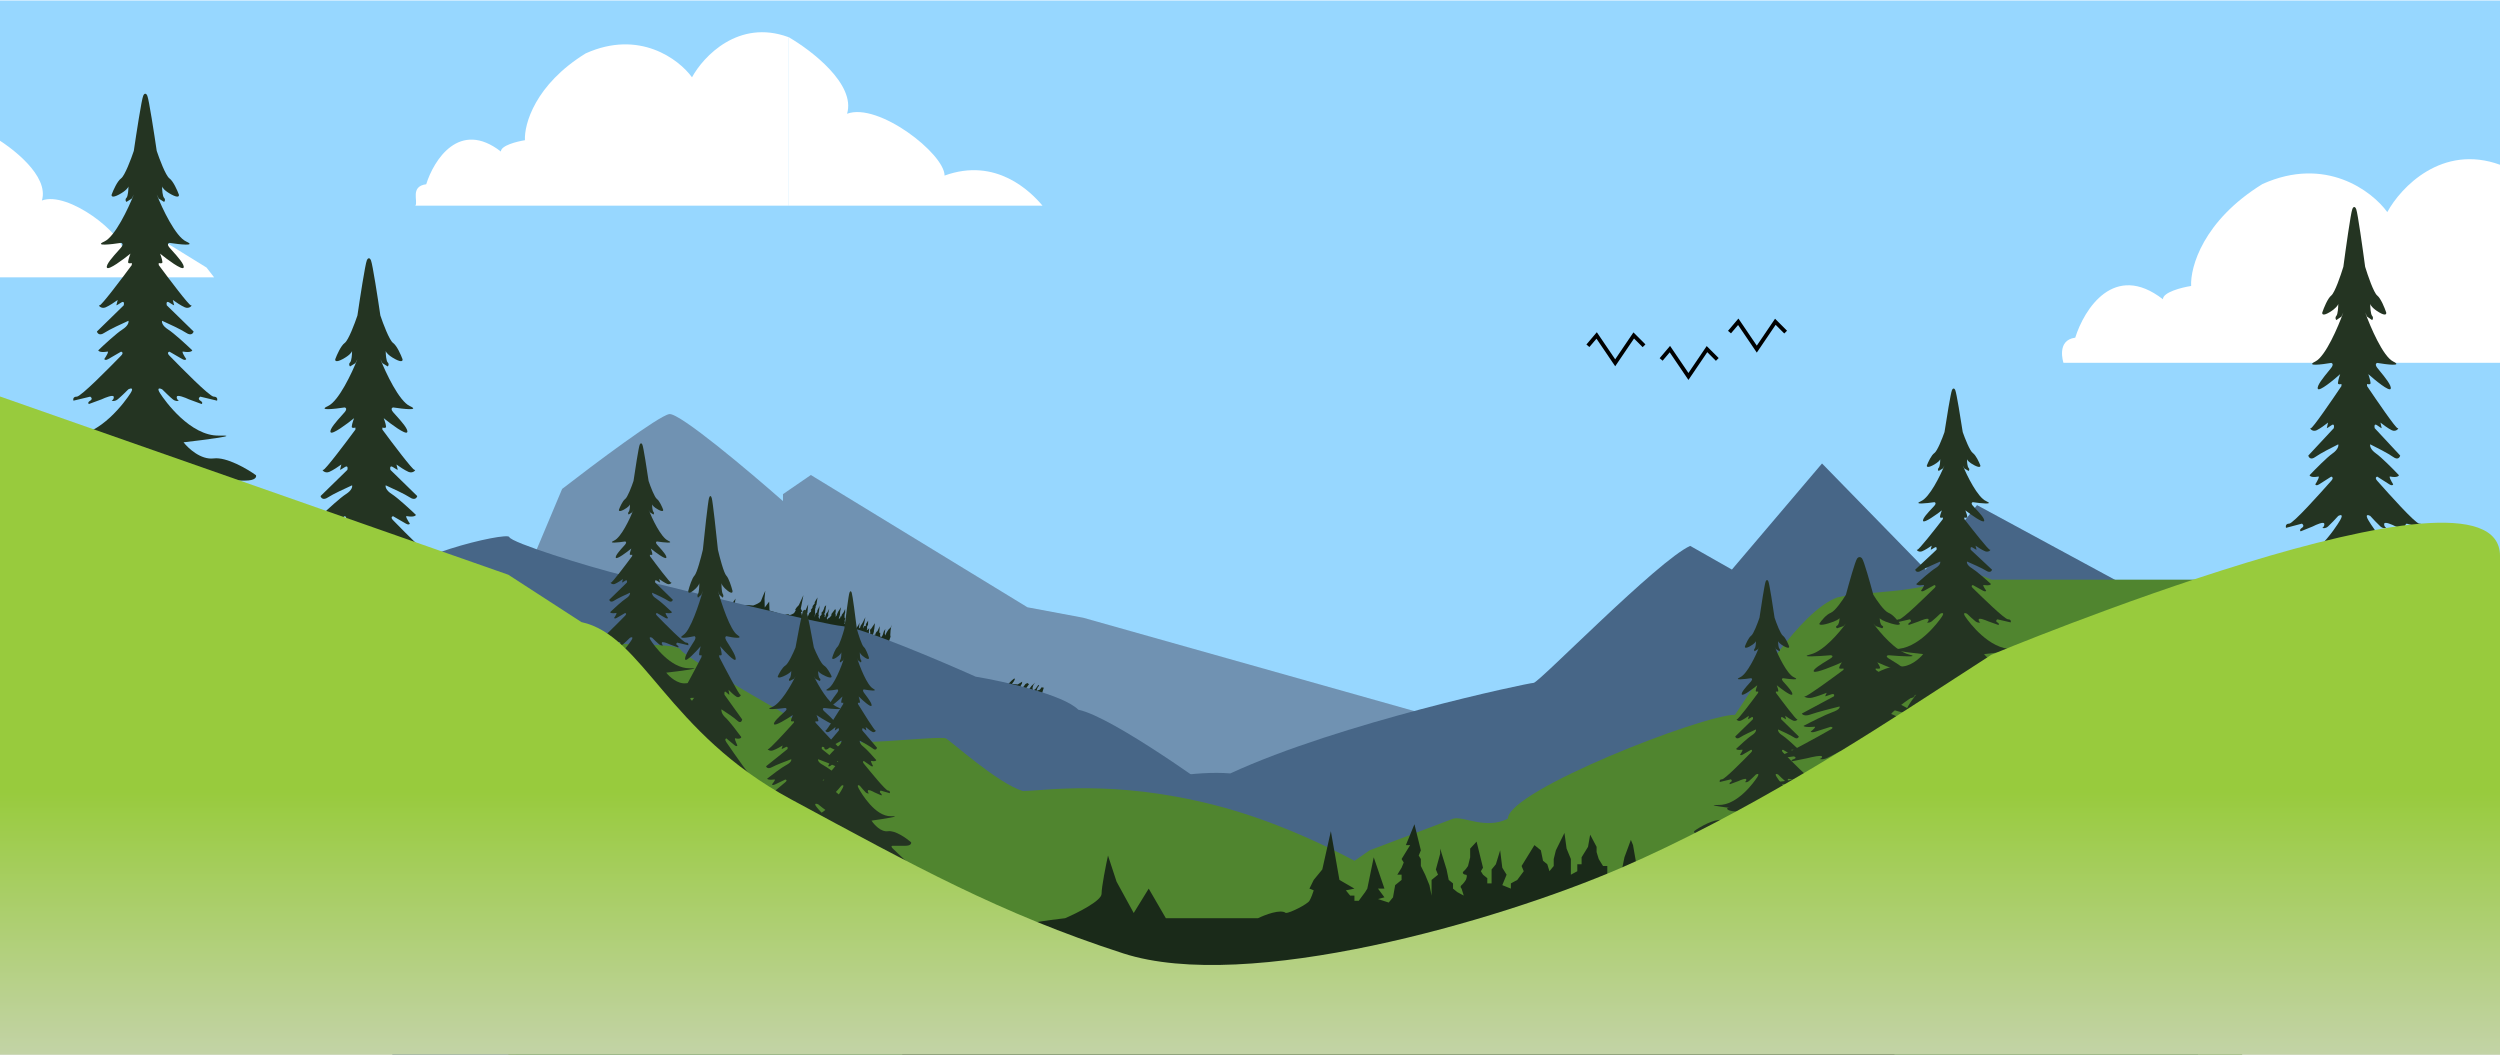 <svg width="5120" height="2160" viewBox="0 0 5120 2160" fill="none" xmlns="http://www.w3.org/2000/svg">
<rect x="0" y="0" width="5120" height="2160" fill="#808080" stroke="none"/>
<g clip-path="url(#clip0_29_376)">
<rect width="5120" height="2160" fill="white"/>
<rect y="1" width="5120" height="1795" fill="#97D7FF"/>
<path d="M4225.96 743H5120.46V355.129V337.566C5001.17 293.997 4916.57 383.959 4889.18 434.386C4857.73 391.019 4762.58 318.807 4633.54 376.899C4511.81 451.935 4485.44 547.343 4487.47 585.668C4468.19 588.693 4429.65 598.375 4429.65 612.898C4329.83 535.442 4268.35 633.069 4250.1 691.564C4210.53 696.607 4225.96 743 4225.96 743Z" fill="white"/>
<path d="M850.672 421.163H1614.21V90.809V75.851C1512.61 38.743 1440.55 115.365 1417.22 158.314C1390.43 121.377 1309.39 59.874 1199.48 109.352C1095.8 173.26 1073.34 254.52 1075.07 287.162C1058.65 289.739 1025.82 297.985 1025.82 310.354C940.798 244.384 888.438 327.534 872.886 377.355C839.189 381.65 856.893 412.917 850.672 421.163Z" fill="white"/>
<path d="M2135 421.164H1614.21V75.567C1661.94 102.941 1752.88 172.745 1734.79 232.967C1798.85 209.015 1934.5 315.089 1934.5 359.572C2040 321.249 2111.14 392.649 2135 421.164Z" fill="white"/>
<path d="M438.5 568H-15V279C24.912 301.891 100.956 360.263 85.831 410.624C139.398 390.594 252.833 479.297 252.833 516.495C341.06 484.448 285.5 464.5 422.986 547.97L438.5 568Z" fill="white"/>
<path d="M1151.23 1001.32L1056 1228V2160H1603.55H2104.16H2410.95H3300V1570.05L2218.34 1265.09L2104.16 1243.7L1660.63 972.805L1603.55 1012.01V1026.27C1534.75 965.676 1391.88 845.198 1370.8 848.05C1349.72 850.901 1215.64 951.419 1151.23 1001.32Z" fill="#7092B2"/>
<path d="M2077.93 1389.67C2076.6 1388.7 2068.12 1397.36 2064.05 1401.81L2128.75 1424.12L2133.92 1420.47L2135.79 1414.42L2137.66 1408.36L2133.18 1407.58L2129.65 1412.43L2122.82 1414.87L2124.69 1408.82L2128.21 1403.97L2126.56 1402.77L2124.21 1406L2120.69 1410.85L2115.51 1414.5L2114.55 1408.86L2116.42 1402.81L2119.94 1397.96L2112.41 1404.84L2108.89 1409.69L2106.54 1412.92L2101.57 1409.32L2107.45 1401.23L2104.14 1398.83L2100.13 1400.86L2096.61 1405.71C2095.44 1407.33 2092.76 1410.32 2091.43 1409.36C2090.11 1408.4 2090.24 1405.2 2090.47 1403.72L2092.82 1400.49L2093.51 1396.05L2084.33 1401.73L2072.53 1400.57L2076.06 1395.72C2077.23 1394.1 2079.25 1390.63 2077.93 1389.67Z" fill="#1A2A19"/>
<path d="M1558.28 1277.56L1745.97 1334.94L1807.11 1353.64L1823.85 1303.97L1823.31 1300.65L1823.83 1291.32C1824.44 1287.64 1825.71 1280.1 1825.94 1279.33L1824.18 1285.11L1819.86 1289.05C1818.46 1291.09 1815.61 1295.34 1815.37 1296.11C1815.13 1296.88 1813.62 1300.14 1812.89 1301.67L1811.94 1297.17L1813.17 1288.06L1809.98 1293.41L1807.91 1300.15C1807.62 1301.12 1806.03 1303.79 1805.02 1304.53C1804.22 1305.13 1802.98 1303.56 1802.47 1302.7C1802.49 1300.95 1802.58 1297.26 1802.82 1296.49C1803.05 1295.72 1801.49 1295.73 1800.68 1295.83L1801.32 1288.66L1801.67 1282.44L1797.01 1292.6L1795 1294.1L1793.4 1296.77L1792.22 1300.62L1791.1 1299.22L1789.92 1303.08L1788.74 1306.93L1786.9 1305.32L1787.96 1299.32L1789.72 1293.54L1789.9 1290.43L1790.49 1288.5L1791.89 1276.29C1789.62 1279.46 1785.03 1285.99 1784.8 1286.76C1784.56 1287.53 1783.36 1288.08 1782.79 1288.26L1781.61 1292.11L1782.44 1294.47C1782.29 1295.83 1781.77 1298.69 1780.97 1299.29C1780.16 1299.89 1779.52 1296.39 1779.3 1294.57L1779.77 1290.49L1780.24 1286.42L1777.93 1288.88L1774.92 1291.12L1776.09 1287.26L1775.56 1283.94L1777.74 1279.34L1777.96 1270.98L1773.47 1278.03L1773.01 1282.11L1769.87 1282.2L1768.4 1287.02C1768.16 1287.79 1768.13 1284.48 1768.15 1282.73L1769.04 1279.84L1769.62 1277.91L1772.33 1263.99L1766.36 1275.86L1763.47 1280.24L1761.88 1282.92L1762.29 1284.1L1758.98 1287.3L1759.45 1283.23L1760.38 1275.08C1759.65 1276.62 1758.14 1279.88 1757.9 1280.65C1757.67 1281.42 1756.07 1283.25 1755.3 1284.07L1752.83 1289.63L1753.71 1286.74L1751.75 1282.98L1752.51 1277.95L1750.92 1280.62L1748.02 1285L1746.77 1281.46L1748.25 1276.64L1748.3 1271.39L1749.77 1266.57L1748.35 1266.14L1747.17 1269.99L1744.27 1274.37L1741.8 1279.94L1739.37 1280.25L1742.02 1271.58L1740.6 1271.14L1741.95 1264.18L1743.3 1257.22L1743.47 1254.11L1738.39 1263.09L1735.92 1268.66L1734.03 1272.29L1732.31 1272.82L1730.84 1277.64C1730.6 1278.41 1729.79 1277.67 1729.41 1277.21L1730.3 1274.32L1729.76 1270.99L1731.23 1266.17L1729.81 1265.74L1729.57 1261.45L1730.03 1257.38L1730.92 1254.49L1730.85 1247.09L1728.07 1253.62L1725.47 1257.04L1724.17 1258.75L1723 1262.6L1721.57 1262.17L1720.4 1266.02L1717.67 1267.3L1718.85 1263.44L1720.33 1258.62L1720.67 1252.41L1722.61 1243.52L1716.82 1252.29L1714.64 1256.89L1713.46 1260.74L1711.15 1263.19L1711.62 1259.12L1710.79 1256.76L1711.84 1250.76L1710.6 1247.22L1708 1250.64L1702.79 1257.48L1702.62 1260.59L1699.02 1264.75L1696.29 1266.03L1695.41 1268.92L1693.16 1266.12L1696.35 1260.77L1696.1 1256.49L1698.34 1246.63L1694.56 1253.91L1692.25 1256.36L1691.07 1260.22L1689.9 1264.07L1688.47 1263.64L1689.36 1260.75L1688.52 1258.38L1688.4 1256.24L1689.7 1254.53L1690.47 1249.49L1691.99 1239.43L1688.68 1242.63L1687.2 1247.44L1685.02 1252.04C1684.59 1252.61 1683.52 1253.9 1682.72 1254.5C1681.71 1255.25 1682.13 1256.43 1682.84 1256.64C1683.41 1256.82 1682.49 1258.64 1681.95 1259.54C1681.52 1260.1 1680.45 1261.39 1679.65 1261.99C1678.84 1262.59 1678.92 1263.52 1679.06 1263.92L1678.59 1267.99L1677.05 1265.41L1676.22 1263.05L1677.1 1260.16L1676.27 1257.8L1677.32 1251.8L1678.72 1239.58L1677.84 1242.47L1673.77 1250.71L1673.59 1253.82L1670.58 1256.06L1669.69 1258.95L1667.93 1264.73L1668.98 1258.73L1669.33 1252.51L1669.38 1247.26L1670.56 1243.41L1670.44 1241.26L1672.03 1238.59L1674.32 1223.49L1667.94 1234.18L1669.36 1234.61L1665.46 1239.74L1664.16 1241.45L1664.28 1243.6L1662.69 1246.27L1660.09 1249.69L1661.51 1250.12L1660.62 1253.01L1657.61 1255.25L1654.84 1261.78L1652.53 1264.24L1649.56 1261.22L1651.99 1260.91L1651.33 1255.44L1653.46 1256.09L1655.21 1237.66L1647.78 1254.35L1646.48 1256.06L1642.87 1260.23L1641.45 1259.79L1642.33 1256.9L1640.91 1256.47L1640.37 1253.14L1643.51 1253.05L1640.01 1246.71L1645.41 1218.86L1636.09 1239.19L1631.48 1244.1L1628.58 1248.49L1629.71 1249.88C1629.08 1251.1 1627.56 1253.86 1626.52 1255.23C1625.22 1256.94 1618.06 1260.02 1616.64 1259.58C1615.64 1256.75 1609.47 1258.45 1606.51 1259.65L1575.94 1250.3L1575.26 1232.18L1566.16 1244.15L1565.77 1225.07L1567.35 1209.75C1564.97 1214.99 1559.91 1226.44 1558.73 1230.29C1557.56 1234.15 1547.44 1238.43 1542.52 1240.09C1537.02 1239.45 1525.4 1238.64 1522.98 1240.43C1520.57 1242.22 1509.03 1242.84 1503.56 1242.92L1506.44 1225.89L1492.55 1245.88L1491.7 1230.87L1482.6 1242.84L1430.7 1226.97C1422.53 1226.58 1405.51 1224.95 1402.8 1221.6C1400.1 1218.24 1392.08 1219.37 1388.41 1220.36L1394.05 1227.35L1558.28 1277.56Z" fill="#1A2A19"/>
<path d="M2208.42 1453.51C2278.53 1467.76 2493.87 1623.39 2526 1649.53V2160H803.5V1197C802.039 1143.54 1039.43 1088.39 1042.94 1099.79C1046.44 1111.2 1202.13 1160.06 1279.54 1179.07C1412.44 1212.33 1687.9 1279.58 1726.45 1282.43C1765.01 1285.28 1923.62 1352.52 1998.11 1385.79C2055.07 1395.29 2176.88 1422.14 2208.42 1453.51Z" fill="#476687"/>
<path d="M2519.71 1583.95C2379.09 1572.52 2145.9 1652.48 2068.27 1692.95V2160H2681H3394.5H4048.97H4501.5V1279.5L4048.97 1034.5L3943.5 1166.48L3731.51 949.219L3546.94 1166.48L3461.51 1117.97C3395.59 1147.73 3151.43 1398.52 3140.88 1398.52C3130.34 1398.52 2743.83 1480.38 2519.71 1583.95Z" fill="#476687"/>
<path d="M3973.1 1187.12C4004.72 1161.21 4056.54 1176.32 4078.5 1187.12H4592V2160H4045.5H2523.89V1932.19L2717.12 1802.61L2804.95 1741.42L2976.22 1676.63C2996.71 1670.63 3042.48 1699.67 3088.15 1676.63C3088.15 1619.04 3487.39 1463.91 3553.27 1463.91C3584.88 1417.83 3685.56 1251.03 3763.15 1223.44C3814.38 1211.44 3941.48 1213.04 3973.1 1187.12Z" fill="#50852F"/>
<path d="M2490.14 1649.53C2700.5 1703.92 2890.41 1827.4 2960.53 1876.3V2160H1546H1041V1210.78L1217.13 1309.92C1268.26 1326.62 1383.8 1313.84 1394.32 1331.02C1407.47 1352.48 1665.61 1490.95 1687.52 1512.42C1709.44 1533.89 1924.34 1505.27 1937.48 1512.42C1948 1518.15 2043.5 1604.5 2094.63 1620C2137 1620 2279.78 1595.14 2490.14 1649.53Z" fill="#50852F"/>
<path d="M2511.86 2160H3879.86V1805.64L3871.08 1794.94L3857.91 1762.86C3854.99 1749.79 3849.13 1722.93 3849.13 1720.08V1741.47L3831.58 1759.29C3827.19 1767.61 3818.41 1784.96 3818.41 1787.81C3818.41 1790.66 3815.49 1803.26 3814.02 1809.2L3800.86 1794.94L3792.08 1762.86L3783.3 1784.25V1809.2C3783.3 1812.76 3778.91 1823.46 3774.53 1827.02C3771.01 1829.88 3761.36 1825.84 3756.97 1823.46C3754.04 1817.52 3748.19 1804.92 3748.19 1802.07C3748.19 1799.22 3739.42 1800.88 3735.03 1802.07L3726.25 1777.12L3717.47 1755.73L3708.69 1794.94L3699.92 1802.07L3695.53 1812.76V1827.02L3686.75 1823.46V1837.72V1851.98L3673.58 1848.41L3669.2 1827.02V1805.64L3664.81 1794.94V1787.81L3651.64 1745.04C3644.33 1758.11 3629.7 1784.96 3629.7 1787.81C3629.7 1790.66 3623.84 1793.75 3620.92 1794.94V1809.2L3629.7 1816.33C3631.16 1821.08 3633.21 1831.3 3629.7 1834.15C3626.19 1837 3616.53 1825.84 3612.14 1819.89L3607.75 1805.64L3603.36 1791.38L3594.59 1802.07L3581.42 1812.76V1798.51L3572.64 1787.81L3577.03 1769.99L3563.86 1741.47L3550.7 1769.99L3555.09 1784.25L3537.53 1787.81V1805.64C3537.53 1808.49 3531.68 1797.32 3528.75 1791.38V1780.68V1773.55L3519.98 1723.65L3506.81 1769.99L3498.03 1787.81L3493.64 1798.51L3498.03 1802.07L3484.87 1816.33L3480.48 1802.07L3471.7 1773.55C3470.24 1779.49 3467.31 1792.09 3467.31 1794.94C3467.31 1797.79 3461.46 1805.64 3458.53 1809.2L3454.15 1830.59V1819.89L3436.59 1809.2L3432.2 1791.38L3427.81 1802.07L3419.04 1819.89L3405.87 1809.2V1791.38L3397.09 1773.55V1755.73H3388.31V1769.99L3379.54 1787.81L3375.15 1809.2L3361.98 1812.76V1780.68H3353.2L3348.81 1755.73L3344.43 1730.78L3340.04 1720.08L3326.87 1755.73L3322.48 1777.12L3318.09 1791.38L3309.32 1794.94V1812.76C3309.32 1815.62 3303.46 1813.95 3300.54 1812.76V1802.07L3291.76 1791.38V1773.55H3282.98L3274.21 1759.29L3269.82 1745.04V1734.34L3256.65 1709.39L3252.26 1734.34L3243.48 1748.6L3239.1 1755.73V1769.99H3230.32V1784.25L3217.15 1791.38V1777.12V1759.29L3208.37 1737.91L3203.99 1705.82L3186.43 1741.47L3182.04 1759.29V1773.55L3173.26 1784.25L3168.88 1769.99L3160.1 1762.86L3155.71 1741.47L3142.54 1730.78L3133.77 1745.04L3116.21 1773.55L3120.6 1784.25L3107.43 1802.07L3094.27 1809.2V1819.89L3076.71 1812.76L3085.49 1791.38L3076.71 1777.12L3072.32 1741.47L3063.55 1769.99L3054.77 1780.68V1794.94V1809.2H3045.99V1798.51L3037.21 1791.38L3032.82 1784.25L3037.21 1777.12L3032.82 1759.29L3024.05 1723.65L3010.88 1737.91V1755.73L3006.49 1773.55C3005.03 1775.93 3001.22 1781.4 2997.71 1784.25C2993.32 1787.81 2997.71 1791.38 3002.1 1791.38C3005.61 1791.38 3003.57 1798.51 3002.1 1802.07C3000.64 1804.45 2996.84 1809.91 2993.32 1812.76C2989.81 1815.62 2991.86 1818.71 2993.32 1819.89L2997.71 1834.15L2984.55 1827.02L2975.77 1819.89V1809.2L2966.99 1802.07L2962.6 1780.68L2949.44 1737.91V1748.6L2940.66 1780.68L2945.05 1791.38L2931.88 1802.07V1812.76V1834.15L2927.49 1812.76L2918.72 1791.38L2909.94 1773.55V1759.29L2905.55 1752.16L2909.94 1741.47L2896.77 1688L2879.22 1730.78H2887.99L2874.83 1752.16L2870.44 1759.29L2874.83 1766.42L2870.44 1777.12L2861.66 1791.38H2870.44V1802.07L2857.27 1812.76L2852.88 1837.72L2844.11 1848.41L2822.16 1841.28L2835.33 1837.72L2822.16 1819.89H2835.33L2813.39 1755.73L2800.22 1819.89L2795.83 1827.02L2782.66 1844.85H2773.89V1834.15H2765.11L2756.33 1823.46L2773.89 1819.89L2743.16 1802.07L2725.61 1702.26L2708.05 1780.68L2690.5 1802.07L2681.72 1819.89L2690.5 1823.46C2689.04 1828.21 2685.23 1839.14 2681.72 1844.85C2677.33 1851.98 2642.22 1869.8 2633.45 1869.8C2622.91 1861.24 2591.02 1873.36 2576.39 1880.49H2387.67L2352.56 1819.89L2321.84 1869.8L2286.73 1805.64L2269.18 1752.16C2264.79 1772.36 2256.01 1816.33 2256.01 1830.59C2256.01 1844.85 2206.27 1869.8 2181.4 1880.49C2149.22 1884.06 2082.22 1893.33 2071.68 1901.88C2061.15 1910.44 1997.07 1924.46 1966.35 1930.4L1953.19 1869.8L1909.3 1951.79L1878.58 1901.88L1847.86 1951.79L1847.86 2160H2511.86Z" fill="#1A2A19"/>
<path fill-rule="evenodd" clip-rule="evenodd" d="M297.5 192.013C296.169 191.866 294.688 192.913 293.259 196.252C289.962 203.953 279.066 274.637 274.03 309.016C268.536 325.518 255.625 359.898 247.933 365.398C240.241 370.899 231.909 389.693 228.704 398.402C227.788 401.611 229.528 406.103 243.813 398.402C258.097 390.702 262.584 384.192 263.042 381.9C263.042 388.318 262.218 401.978 258.921 405.278C255.625 408.579 257.548 412.154 258.921 413.529L269.909 406.654L274.03 398.402C263.042 426.364 235.572 484.763 213.595 494.665C191.619 504.566 227.33 500.624 247.933 497.415C250.222 497.873 253.427 500.44 247.933 507.041C246.607 508.635 244.563 510.895 242.159 513.555C232.113 524.666 215.765 542.748 219.089 548.296C222.386 553.797 252.511 531.336 267.162 519.418C264.873 525.377 260.844 537.57 263.042 538.67C265.239 539.77 268.536 539.129 269.909 538.67V542.796C249.307 570.757 207.277 626.406 203.981 625.306C199.86 623.931 206.728 633.557 216.342 629.431C224.034 626.131 236.029 617.972 241.066 614.305L238.319 625.306C238.776 625.306 241.34 624.206 247.933 619.805C254.526 615.405 254.343 621.639 253.427 625.306L198.487 678.938C199.402 682.605 203.706 688.289 213.595 681.688C223.485 675.087 250.68 662.436 263.042 656.935C263.957 659.685 262.767 667.111 250.68 674.812C238.593 682.513 212.68 706.441 201.234 717.443C201.692 719.276 205.904 722.393 219.089 720.193C224.583 717.993 217.716 729.361 213.595 735.32C214.053 736.695 216.342 738.62 221.836 735.32C227.33 732.019 241.523 723.86 247.933 720.193C250.222 720.651 253.427 722.943 247.933 728.444C247.191 729.187 245.662 730.75 243.513 732.946C225.785 751.069 165.857 812.329 157.282 812.329C149.59 812.329 149.498 817.83 150.414 820.58L184.752 812.329C187.041 813.705 190.246 817.28 184.752 820.58C179.258 823.881 180.631 826.54 182.005 827.456L208.101 817.83C215.885 814.163 231.726 807.929 232.825 812.329C233.923 816.73 230.535 819.664 228.704 820.58C230.535 821.497 235.572 822.231 241.066 817.83C246.56 813.43 258.006 802.245 263.042 797.203C267.62 794.911 274.854 793.352 267.162 805.454C257.548 820.58 205.354 893.465 146.293 892.089C99.045 890.989 175.137 900.799 219.089 905.841C209.475 918.218 183.653 942.146 157.282 938.845C130.91 935.545 88.606 960.39 70.751 973.225C69.377 976.892 71.849 984.226 92.727 984.226H138.052C142.631 983.768 149.04 985.051 138.052 993.852C127.064 1002.65 82.196 1037.86 61.136 1054.36C55.642 1058.94 49.873 1066.74 70.751 1061.24C91.628 1055.74 84.028 1070.86 77.618 1079.11C84.028 1077.28 98.77 1071.14 106.462 1061.24C114.153 1051.33 100.51 1080.95 92.727 1096.99C101.426 1099.28 120.746 1098.92 128.438 1079.11C136.13 1059.31 180.173 1027.77 201.234 1014.48C187.957 1031.9 164.973 1066.19 179.258 1063.99C183.711 1063.3 188.25 1062.79 192.598 1062.29C205.68 1060.81 217.028 1059.52 219.089 1054.36C221.287 1048.86 252.054 1038.32 267.162 1033.73L278.15 1021.36H293.259C291.155 1034.16 288.204 1040.73 286.093 1045.43C282.233 1054.02 281.183 1056.35 293.259 1079.11H293.5H301.5V1064.2C305.054 1057.5 306.599 1054.04 306.869 1050.47C307.282 1045 304.692 1039.31 301.741 1021.36H316.85L327.838 1033.73C342.946 1038.32 373.713 1048.86 375.911 1054.36C377.972 1059.52 389.32 1060.81 402.402 1062.29C406.75 1062.79 411.289 1063.3 415.742 1063.99C430.027 1066.19 407.043 1031.9 393.766 1014.48C414.827 1027.77 458.87 1059.31 466.562 1079.11C474.254 1098.92 493.574 1099.28 502.273 1096.99C494.49 1080.95 480.847 1051.33 488.538 1061.24C496.23 1071.14 510.972 1077.28 517.382 1079.11C510.972 1070.86 503.372 1055.74 524.249 1061.24C545.127 1066.74 539.358 1058.94 533.864 1054.36C512.804 1037.86 467.936 1002.65 456.948 993.852C445.96 985.051 452.369 983.768 456.948 984.226H502.273C523.151 984.226 525.623 976.892 524.249 973.225C506.394 960.39 464.09 935.545 437.718 938.845C411.347 942.146 385.525 918.218 375.911 905.841C419.863 900.799 495.955 890.989 448.707 892.089C389.646 893.465 337.452 820.58 327.838 805.454C320.146 793.352 327.38 794.911 331.958 797.203C336.995 802.245 348.44 813.43 353.934 817.83C359.428 822.231 364.465 821.497 366.296 820.58C364.465 819.664 361.077 816.73 362.175 812.329C363.274 807.929 379.115 814.163 386.899 817.83L412.995 827.456C414.369 826.54 415.742 823.881 410.248 820.58C404.754 817.28 407.959 813.705 410.248 812.329L444.586 820.58C445.502 817.83 445.41 812.329 437.718 812.329C429.143 812.329 369.216 751.07 351.487 732.947C349.338 730.75 347.809 729.187 347.067 728.444C341.573 722.943 344.778 720.651 347.067 720.193C353.477 723.86 367.67 732.019 373.164 735.32C378.658 738.62 380.947 736.695 381.405 735.32C377.284 729.361 370.417 717.993 375.911 720.193C389.096 722.393 393.308 719.276 393.766 717.443C382.32 706.441 356.407 682.513 344.32 674.812C332.233 667.111 331.043 659.685 331.958 656.935C344.32 662.436 371.515 675.087 381.405 681.688C391.294 688.289 395.598 682.605 396.513 678.938L341.573 625.306C340.657 621.639 340.474 615.405 347.067 619.805C353.66 624.206 356.224 625.306 356.681 625.306L353.934 614.305C358.971 617.972 370.966 626.131 378.658 629.431C388.272 633.557 395.14 623.931 391.019 625.306C387.723 626.406 345.693 570.757 325.091 542.796V538.67C326.464 539.129 329.761 539.77 331.958 538.67C334.156 537.57 330.127 525.377 327.838 519.418C342.489 531.336 372.614 553.797 375.911 548.296C379.235 542.748 362.887 524.666 352.841 513.554C350.437 510.895 348.393 508.635 347.067 507.041C341.573 500.44 344.778 497.873 347.067 497.415C367.67 500.624 403.381 504.566 381.405 494.665C359.428 484.763 331.958 426.364 320.97 398.402L325.091 406.654L336.079 413.529C337.452 412.154 339.375 408.579 336.079 405.278C332.782 401.978 331.958 388.318 331.958 381.9C332.416 384.192 336.903 390.702 351.187 398.402C365.472 406.103 367.212 401.611 366.296 398.402C363.091 389.693 354.759 370.899 347.067 365.398C339.375 359.898 326.464 325.518 320.97 309.016C315.934 274.637 305.038 203.953 301.741 196.252C300.312 192.913 298.831 191.866 297.5 192.013Z" fill="#243422"/>
<path fill-rule="evenodd" clip-rule="evenodd" d="M755.5 529.013C754.169 528.866 752.688 529.913 751.259 533.252C747.962 540.953 737.066 611.637 732.03 646.016C726.536 662.518 713.625 696.898 705.933 702.398C698.241 707.899 689.909 726.693 686.704 735.402C685.788 738.611 687.528 743.103 701.813 735.402C716.097 727.702 720.584 721.192 721.042 718.9C721.042 725.318 720.218 738.978 716.921 742.278C713.625 745.579 715.548 749.154 716.921 750.529L727.909 743.654L732.03 735.402C721.042 763.364 693.572 821.763 671.595 831.665C649.619 841.566 685.33 837.624 705.933 834.415C708.222 834.873 711.427 837.44 705.933 844.041C704.607 845.635 702.563 847.895 700.159 850.555C690.113 861.666 673.765 879.748 677.089 885.296C680.386 890.797 710.511 868.336 725.162 856.418C722.873 862.377 718.844 874.57 721.042 875.67C723.239 876.77 726.536 876.129 727.909 875.67V879.796C707.307 907.757 665.277 963.406 661.981 962.306C657.86 960.931 664.728 970.557 674.342 966.431C682.034 963.131 694.029 954.972 699.066 951.305L696.319 962.306C696.776 962.306 699.34 961.206 705.933 956.805C712.526 952.405 712.343 958.639 711.427 962.306L656.487 1015.94C657.402 1019.6 661.706 1025.29 671.595 1018.69C681.485 1012.09 708.68 999.436 721.042 993.935C721.957 996.685 720.767 1004.11 708.68 1011.81C696.593 1019.51 670.68 1043.44 659.234 1054.44C659.692 1056.28 663.904 1059.39 677.089 1057.19C682.583 1054.99 675.716 1066.36 671.595 1072.32C672.053 1073.69 674.342 1075.62 679.836 1072.32C685.33 1069.02 699.523 1060.86 705.933 1057.19C708.222 1057.65 711.427 1059.94 705.933 1065.44C705.191 1066.19 703.662 1067.75 701.513 1069.95C683.785 1088.07 623.857 1149.33 615.282 1149.33C607.59 1149.33 607.498 1154.83 608.414 1157.58L642.752 1149.33C645.041 1150.7 648.246 1154.28 642.752 1157.58C637.258 1160.88 638.631 1163.54 640.005 1164.46L666.101 1154.83C673.885 1151.16 689.726 1144.93 690.825 1149.33C691.923 1153.73 688.535 1156.66 686.704 1157.58C688.535 1158.5 693.572 1159.23 699.066 1154.83C704.56 1150.43 716.006 1139.24 721.042 1134.2C725.62 1131.91 732.854 1130.35 725.162 1142.45C715.548 1157.58 663.354 1230.46 604.293 1229.09C557.045 1227.99 633.137 1237.8 677.089 1242.84C667.475 1255.22 641.653 1279.15 615.282 1275.85C588.91 1272.54 546.606 1297.39 528.751 1310.22C527.377 1313.89 529.849 1321.23 550.727 1321.23H596.052C600.631 1320.77 607.04 1322.05 596.052 1330.85C585.064 1339.65 540.196 1374.86 519.136 1391.36C513.642 1395.94 507.873 1403.74 528.751 1398.24C549.628 1392.74 542.028 1407.86 535.618 1416.11C542.028 1414.28 556.77 1408.14 564.462 1398.24C572.153 1388.33 558.51 1417.95 550.727 1433.99C559.426 1436.28 578.746 1435.92 586.438 1416.11C594.13 1396.31 638.173 1364.77 659.234 1351.48C645.957 1368.9 622.973 1403.19 637.258 1400.99C641.711 1400.3 646.25 1399.79 650.598 1399.29C663.68 1397.81 675.028 1396.52 677.089 1391.36C679.287 1385.86 710.054 1375.32 725.162 1370.73L736.15 1358.36H751.259C749.155 1371.16 746.204 1377.73 744.093 1382.43C740.233 1391.02 739.183 1393.35 751.259 1416.11H751.5H759.5V1401.2C763.054 1394.5 764.599 1391.04 764.869 1387.47C765.282 1382 762.692 1376.31 759.741 1358.36H774.85L785.838 1370.73C800.946 1375.32 831.713 1385.86 833.911 1391.36C835.972 1396.52 847.32 1397.81 860.402 1399.29C864.75 1399.79 869.289 1400.3 873.742 1400.99C888.027 1403.19 865.043 1368.9 851.766 1351.48C872.827 1364.77 916.87 1396.31 924.562 1416.11C932.254 1435.92 951.574 1436.28 960.273 1433.99C952.49 1417.95 938.847 1388.33 946.538 1398.24C954.23 1408.14 968.972 1414.28 975.382 1416.11C968.972 1407.86 961.372 1392.74 982.249 1398.24C1003.13 1403.74 997.358 1395.94 991.864 1391.36C970.804 1374.86 925.936 1339.65 914.948 1330.85C903.96 1322.05 910.369 1320.77 914.948 1321.23H960.273C981.151 1321.23 983.623 1313.89 982.249 1310.22C964.394 1297.39 922.09 1272.54 895.718 1275.85C869.347 1279.15 843.525 1255.22 833.911 1242.84C877.863 1237.8 953.955 1227.99 906.707 1229.09C847.646 1230.46 795.452 1157.58 785.838 1142.45C778.146 1130.35 785.38 1131.91 789.958 1134.2C794.995 1139.24 806.44 1150.43 811.934 1154.83C817.428 1159.23 822.465 1158.5 824.296 1157.58C822.465 1156.66 819.077 1153.73 820.175 1149.33C821.274 1144.93 837.115 1151.16 844.899 1154.83L870.995 1164.46C872.369 1163.54 873.742 1160.88 868.248 1157.58C862.754 1154.28 865.959 1150.7 868.248 1149.33L902.586 1157.58C903.502 1154.83 903.41 1149.33 895.718 1149.33C887.143 1149.33 827.216 1088.07 809.487 1069.95C807.338 1067.75 805.809 1066.19 805.067 1065.44C799.573 1059.94 802.778 1057.65 805.067 1057.19C811.477 1060.86 825.67 1069.02 831.164 1072.32C836.658 1075.62 838.947 1073.69 839.405 1072.32C835.284 1066.36 828.417 1054.99 833.911 1057.19C847.096 1059.39 851.308 1056.28 851.766 1054.44C840.32 1043.44 814.407 1019.51 802.32 1011.81C790.233 1004.11 789.043 996.685 789.958 993.935C802.32 999.436 829.515 1012.09 839.405 1018.69C849.294 1025.29 853.598 1019.6 854.513 1015.94L799.573 962.306C798.657 958.639 798.474 952.405 805.067 956.805C811.66 961.206 814.224 962.306 814.681 962.306L811.934 951.305C816.971 954.972 828.966 963.131 836.658 966.431C846.272 970.557 853.14 960.931 849.019 962.306C845.723 963.406 803.693 907.757 783.091 879.796V875.67C784.464 876.129 787.761 876.77 789.958 875.67C792.156 874.57 788.127 862.377 785.838 856.418C800.489 868.336 830.614 890.797 833.911 885.296C837.235 879.748 820.887 861.666 810.841 850.554C808.437 847.895 806.393 845.635 805.067 844.041C799.573 837.44 802.778 834.873 805.067 834.415C825.67 837.624 861.381 841.566 839.405 831.665C817.428 821.763 789.958 763.364 778.97 735.402L783.091 743.654L794.079 750.529C795.452 749.154 797.375 745.579 794.079 742.278C790.782 738.978 789.958 725.318 789.958 718.9C790.416 721.192 794.903 727.702 809.187 735.402C823.472 743.103 825.212 738.611 824.296 735.402C821.091 726.693 812.759 707.899 805.067 702.398C797.375 696.898 784.464 662.518 778.97 646.016C773.934 611.637 763.038 540.953 759.741 533.252C758.312 529.913 756.831 528.866 755.5 529.013Z" fill="#243422"/>
<path fill-rule="evenodd" clip-rule="evenodd" d="M4821.5 424.014C4822.76 423.86 4824.17 424.955 4825.53 428.445C4828.66 436.494 4839.02 510.377 4843.8 546.312C4849.03 563.561 4861.29 599.496 4868.6 605.246C4875.91 610.995 4883.83 630.64 4886.88 639.744C4887.75 643.097 4886.09 647.793 4872.52 639.744C4858.95 631.694 4854.68 624.89 4854.25 622.495C4854.25 629.203 4855.03 643.481 4858.16 646.931C4861.29 650.38 4859.47 654.118 4858.16 655.555L4847.72 648.368L4843.8 639.744C4854.25 668.971 4880.35 730.013 4901.24 740.362C4922.12 750.711 4888.18 746.591 4868.6 743.237C4866.43 743.716 4863.38 746.399 4868.6 753.299C4869.86 754.964 4871.81 757.327 4874.09 760.107C4883.64 771.721 4899.17 790.622 4896.01 796.421C4892.88 802.171 4864.25 778.693 4850.33 766.235C4852.51 772.464 4856.33 785.209 4854.25 786.359C4852.16 787.509 4849.03 786.838 4847.72 786.359V790.671C4867.3 819.899 4907.24 878.066 4910.37 876.916C4914.29 875.478 4907.76 885.54 4898.62 881.228C4891.32 877.778 4879.92 869.25 4875.13 865.417L4877.74 876.916C4877.31 876.916 4874.87 875.766 4868.6 871.166C4862.34 866.566 4862.51 873.083 4863.38 876.916L4915.59 932.975C4914.72 936.808 4910.63 942.749 4901.24 935.85C4891.84 928.95 4865.99 915.726 4854.25 909.976C4853.38 912.851 4854.51 920.613 4865.99 928.663C4877.48 936.712 4902.11 961.723 4912.98 973.222C4912.55 975.139 4908.54 978.397 4896.01 976.097C4890.79 973.797 4897.32 985.68 4901.24 991.908C4900.8 993.346 4898.62 995.358 4893.4 991.908C4888.18 988.459 4874.7 979.93 4868.6 976.097C4866.43 976.576 4863.38 978.972 4868.6 984.721C4869.31 985.498 4870.76 987.132 4872.8 989.428C4889.65 1008.37 4946.6 1072.4 4954.75 1072.4C4962.06 1072.4 4962.15 1078.15 4961.28 1081.03L4928.65 1072.4C4926.47 1073.84 4923.42 1077.58 4928.65 1081.03C4933.87 1084.48 4932.56 1087.26 4931.26 1088.21L4906.46 1078.15C4899.06 1074.32 4884.01 1067.8 4882.96 1072.4C4881.92 1077 4885.14 1080.07 4886.88 1081.03C4885.14 1081.99 4880.35 1082.75 4875.13 1078.15C4869.91 1073.55 4859.03 1061.86 4854.25 1056.59C4849.9 1054.2 4843.02 1052.57 4850.33 1065.22C4859.47 1081.03 4909.07 1157.21 4965.19 1155.77C5010.09 1154.62 4937.78 1164.88 4896.01 1170.15C4905.15 1183.08 4929.69 1208.09 4954.75 1204.64C4979.81 1201.2 5020.01 1227.16 5036.98 1240.58C5038.29 1244.41 5035.94 1252.08 5016.1 1252.08H4973.02C4968.67 1251.6 4962.58 1252.94 4973.02 1262.14C4983.47 1271.34 5026.11 1308.14 5046.12 1325.39C5051.34 1330.18 5056.82 1338.32 5036.98 1332.57C5017.14 1326.82 5024.36 1342.64 5030.46 1351.26C5024.36 1349.34 5010.36 1342.92 5003.05 1332.57C4995.74 1322.22 5008.7 1353.18 5016.1 1369.95C5007.83 1372.34 4989.47 1371.96 4982.16 1351.26C4974.85 1330.56 4933 1297.6 4912.98 1283.7C4925.6 1301.91 4947.44 1337.75 4933.87 1335.45C4929.63 1334.73 4925.32 1334.19 4921.19 1333.68C4908.76 1332.13 4897.97 1330.78 4896.01 1325.39C4893.93 1319.64 4864.69 1308.62 4850.33 1303.83L4839.89 1290.89H4825.53C4828.34 1309.7 4830.81 1315.64 4830.4 1321.37C4830.14 1325.08 4828.66 1328.7 4825.3 1335.68V1351.26H4817.7H4817.47C4805.99 1327.47 4806.99 1325.03 4810.66 1316.05C4812.67 1311.14 4815.47 1304.27 4817.47 1290.89H4803.11L4792.67 1303.83C4778.31 1308.62 4749.07 1319.64 4746.99 1325.39C4745.03 1330.78 4734.24 1332.13 4721.81 1333.68C4717.68 1334.19 4713.37 1334.73 4709.13 1335.45C4695.56 1337.75 4717.4 1301.91 4730.02 1283.7C4710 1297.6 4668.15 1330.56 4660.84 1351.26C4653.53 1371.96 4635.17 1372.34 4626.9 1369.95C4634.3 1353.18 4647.26 1322.22 4639.95 1332.57C4632.64 1342.92 4618.64 1349.34 4612.54 1351.26C4618.64 1342.64 4625.86 1326.82 4606.02 1332.57C4586.18 1338.32 4591.66 1330.18 4596.88 1325.39C4616.89 1308.14 4659.53 1271.34 4669.98 1262.14C4680.42 1252.94 4674.33 1251.6 4669.98 1252.08H4626.9C4607.06 1252.08 4604.71 1244.41 4606.02 1240.58C4622.99 1227.16 4663.19 1201.2 4688.25 1204.64C4713.31 1208.09 4737.85 1183.08 4746.99 1170.15C4705.22 1164.88 4632.91 1154.62 4677.81 1155.77C4733.93 1157.21 4783.53 1081.03 4792.67 1065.22C4799.98 1052.57 4793.1 1054.2 4788.75 1056.59C4783.97 1061.86 4773.09 1073.55 4767.87 1078.15C4762.65 1082.75 4757.86 1081.99 4756.12 1081.03C4757.86 1080.07 4761.08 1077 4760.04 1072.4C4758.99 1067.8 4743.94 1074.32 4736.54 1078.15L4711.74 1088.21C4710.44 1087.26 4709.13 1084.48 4714.35 1081.03C4719.58 1077.58 4716.53 1073.84 4714.35 1072.4L4681.72 1081.03C4680.85 1078.15 4680.94 1072.4 4688.25 1072.4C4696.4 1072.4 4753.35 1008.37 4770.2 989.428C4772.24 987.132 4773.69 985.498 4774.4 984.721C4779.62 978.972 4776.57 976.576 4774.4 976.097C4768.3 979.93 4754.82 988.459 4749.6 991.908C4744.38 995.358 4742.2 993.346 4741.76 991.908C4745.68 985.68 4752.21 973.797 4746.99 976.097C4734.46 978.397 4730.45 975.139 4730.02 973.222C4740.89 961.723 4765.52 936.712 4777.01 928.663C4788.49 920.613 4789.62 912.851 4788.75 909.976C4777.01 915.726 4751.16 928.95 4741.76 935.85C4732.37 942.749 4728.28 936.808 4727.41 932.975L4779.62 876.916C4780.49 873.083 4780.66 866.566 4774.4 871.166C4768.13 875.766 4765.69 876.916 4765.26 876.916L4767.87 865.417C4763.08 869.25 4751.68 877.778 4744.38 881.228C4735.24 885.54 4728.71 875.478 4732.63 876.916C4735.76 878.066 4775.7 819.899 4795.28 790.671V786.359C4793.97 786.838 4790.84 787.509 4788.75 786.359C4786.67 785.209 4790.49 772.464 4792.67 766.235C4778.75 778.693 4750.12 802.171 4746.99 796.421C4743.83 790.622 4759.36 771.721 4768.91 760.107C4771.19 757.327 4773.14 754.964 4774.4 753.299C4779.62 746.399 4776.57 743.716 4774.4 743.237C4754.82 746.591 4720.88 750.711 4741.76 740.362C4762.65 730.013 4788.75 668.971 4799.2 639.744L4795.28 648.368L4784.84 655.555C4783.53 654.118 4781.71 650.38 4784.84 646.931C4787.97 643.481 4788.75 629.203 4788.75 622.495C4788.32 624.89 4784.05 631.694 4770.48 639.744C4756.91 647.793 4755.25 643.097 4756.12 639.744C4759.17 630.64 4767.09 610.995 4774.4 605.246C4781.71 599.496 4793.97 563.561 4799.2 546.312C4803.98 510.377 4814.34 436.494 4817.47 428.445C4818.83 424.955 4820.24 423.86 4821.5 424.014Z" fill="#243422"/>
<path fill-rule="evenodd" clip-rule="evenodd" d="M1312.88 908.009C1313.75 907.912 1314.73 908.601 1315.67 910.797C1317.84 915.864 1325 962.365 1328.32 984.982C1331.93 995.838 1340.43 1018.46 1345.49 1022.07C1350.55 1025.69 1356.03 1038.06 1358.14 1043.79C1358.74 1045.9 1357.59 1048.85 1348.2 1043.79C1338.8 1038.72 1335.85 1034.44 1335.55 1032.93C1335.55 1037.15 1336.09 1046.14 1338.26 1048.31C1340.43 1050.48 1339.16 1052.83 1338.26 1053.74L1331.03 1049.21L1328.32 1043.79C1335.55 1062.18 1353.62 1100.6 1368.08 1107.11C1382.53 1113.63 1359.04 1111.04 1345.49 1108.92C1343.98 1109.23 1341.87 1110.91 1345.49 1115.26C1346.36 1116.31 1347.7 1117.79 1349.28 1119.54C1355.89 1126.85 1366.65 1138.75 1364.46 1142.4C1362.29 1146.02 1342.47 1131.24 1332.83 1123.4C1334.34 1127.32 1336.99 1135.34 1335.55 1136.07C1334.1 1136.79 1331.93 1136.37 1331.03 1136.07V1138.78C1344.58 1157.17 1372.23 1193.78 1374.4 1193.06C1377.11 1192.16 1372.59 1198.49 1366.27 1195.77C1361.21 1193.6 1353.32 1188.24 1350 1185.82L1351.81 1193.06C1351.51 1193.06 1349.82 1192.34 1345.49 1189.44C1341.15 1186.55 1341.27 1190.65 1341.87 1193.06L1378.01 1228.34C1377.41 1230.76 1374.58 1234.5 1368.08 1230.15C1361.57 1225.81 1343.68 1217.49 1335.55 1213.87C1334.94 1215.68 1335.73 1220.56 1343.68 1225.63C1351.63 1230.7 1368.68 1246.44 1376.21 1253.67C1375.91 1254.88 1373.14 1256.93 1364.46 1255.48C1360.85 1254.04 1365.36 1261.52 1368.08 1265.44C1367.77 1266.34 1366.27 1267.61 1362.65 1265.44C1359.04 1263.26 1349.7 1257.9 1345.49 1255.48C1343.98 1255.79 1341.87 1257.29 1345.49 1260.91C1345.97 1261.4 1346.98 1262.43 1348.39 1263.87C1360.06 1275.8 1399.48 1316.1 1405.12 1316.1C1410.18 1316.1 1410.24 1319.72 1409.64 1321.53L1387.05 1316.1C1385.54 1317 1383.44 1319.36 1387.05 1321.53C1390.66 1323.7 1389.76 1325.45 1388.86 1326.05L1371.69 1319.72C1366.57 1317.3 1356.15 1313.2 1355.42 1316.1C1354.7 1318.99 1356.93 1320.92 1358.14 1321.53C1356.93 1322.13 1353.62 1322.61 1350 1319.72C1346.39 1316.82 1338.86 1309.46 1335.55 1306.15C1332.53 1304.64 1327.77 1303.61 1332.83 1311.57C1339.16 1321.53 1373.5 1369.47 1412.35 1368.57C1443.43 1367.85 1393.38 1374.3 1364.46 1377.62C1370.79 1385.76 1387.77 1401.5 1405.12 1399.33C1422.47 1397.16 1450.3 1413.5 1462.05 1421.95C1462.95 1424.36 1461.33 1429.18 1447.59 1429.18H1417.77C1414.76 1428.88 1410.54 1429.73 1417.77 1435.52C1425 1441.31 1454.52 1464.47 1468.37 1475.32C1471.99 1478.34 1475.78 1483.47 1462.05 1479.85C1448.31 1476.23 1453.31 1486.18 1457.53 1491.61C1453.31 1490.4 1443.62 1486.36 1438.56 1479.85C1433.5 1473.33 1442.47 1492.81 1447.59 1503.37C1441.87 1504.88 1429.16 1504.64 1424.1 1491.61C1419.04 1478.58 1390.06 1457.83 1376.21 1449.09C1384.94 1460.55 1400.06 1483.1 1390.66 1481.66C1387.74 1481.21 1384.75 1480.87 1381.89 1480.54C1373.28 1479.57 1365.82 1478.72 1364.46 1475.32C1363.01 1471.7 1342.77 1464.77 1332.83 1461.75L1325.61 1453.61H1315.67C1317.61 1465.42 1319.31 1469.17 1319.04 1472.77C1318.86 1475.11 1317.85 1477.39 1315.51 1481.8V1491.61H1310.24H1310.09C1302.14 1476.64 1302.83 1475.1 1305.37 1469.45C1306.76 1466.36 1308.7 1462.03 1310.09 1453.61H1300.15L1292.92 1461.75C1282.98 1464.77 1262.74 1471.7 1261.29 1475.32C1259.94 1478.72 1252.47 1479.57 1243.86 1480.54C1241 1480.87 1238.02 1481.21 1235.09 1481.66C1225.69 1483.1 1240.81 1460.55 1249.55 1449.09C1235.69 1457.83 1206.72 1478.58 1201.65 1491.61C1196.59 1504.64 1183.88 1504.88 1178.16 1503.37C1183.28 1492.81 1192.26 1473.33 1187.2 1479.85C1182.14 1486.36 1172.44 1490.4 1168.22 1491.61C1172.44 1486.18 1177.44 1476.23 1163.7 1479.85C1149.97 1483.47 1153.76 1478.34 1157.38 1475.32C1171.23 1464.47 1200.75 1441.31 1207.98 1435.52C1215.21 1429.73 1210.99 1428.88 1207.98 1429.18H1178.16C1164.43 1429.18 1162.8 1424.36 1163.7 1421.95C1175.45 1413.5 1203.28 1397.16 1220.63 1399.33C1237.98 1401.5 1254.97 1385.76 1261.29 1377.62C1232.38 1374.3 1182.32 1367.85 1213.4 1368.57C1252.26 1369.47 1286.59 1321.53 1292.92 1311.57C1297.98 1303.61 1293.22 1304.64 1290.21 1306.15C1286.89 1309.46 1279.36 1316.82 1275.75 1319.72C1272.14 1322.61 1268.82 1322.13 1267.62 1321.53C1268.82 1320.92 1271.05 1318.99 1270.33 1316.1C1269.61 1313.2 1259.18 1317.3 1254.06 1319.72L1236.9 1326.05C1235.99 1325.45 1235.09 1323.7 1238.7 1321.53C1242.32 1319.36 1240.21 1317 1238.7 1316.1L1216.11 1321.53C1215.51 1319.72 1215.57 1316.1 1220.63 1316.1C1226.27 1316.1 1265.7 1275.8 1277.36 1263.87C1278.77 1262.43 1279.78 1261.4 1280.27 1260.91C1283.88 1257.29 1281.77 1255.79 1280.27 1255.48C1276.05 1257.9 1266.71 1263.26 1263.1 1265.44C1259.49 1267.61 1257.98 1266.34 1257.68 1265.44C1260.39 1261.52 1264.91 1254.04 1261.29 1255.48C1252.62 1256.93 1249.85 1254.88 1249.55 1253.67C1257.08 1246.44 1274.12 1230.7 1282.07 1225.63C1290.03 1220.56 1290.81 1215.68 1290.21 1213.87C1282.07 1217.49 1264.18 1225.81 1257.68 1230.15C1251.17 1234.5 1248.34 1230.76 1247.74 1228.34L1283.88 1193.06C1284.48 1190.65 1284.6 1186.55 1280.27 1189.44C1275.93 1192.34 1274.24 1193.06 1273.94 1193.06L1275.75 1185.82C1272.44 1188.24 1264.55 1193.6 1259.49 1195.77C1253.16 1198.49 1248.64 1192.16 1251.35 1193.06C1253.52 1193.78 1281.17 1157.17 1294.73 1138.78V1136.07C1293.82 1136.37 1291.65 1136.79 1290.21 1136.07C1288.76 1135.34 1291.41 1127.32 1292.92 1123.4C1283.28 1131.24 1263.46 1146.02 1261.29 1142.4C1259.1 1138.75 1269.86 1126.85 1276.47 1119.54C1278.05 1117.79 1279.4 1116.31 1280.27 1115.26C1283.88 1110.91 1281.77 1109.23 1280.27 1108.92C1266.71 1111.04 1243.22 1113.63 1257.68 1107.11C1272.14 1100.6 1290.21 1062.18 1297.44 1043.79L1294.73 1049.21L1287.5 1053.74C1286.59 1052.83 1285.33 1050.48 1287.5 1048.31C1289.67 1046.14 1290.21 1037.15 1290.21 1032.93C1289.91 1034.44 1286.95 1038.72 1277.56 1043.79C1268.16 1048.85 1267.01 1045.9 1267.62 1043.79C1269.73 1038.06 1275.21 1025.69 1280.27 1022.07C1285.33 1018.46 1293.82 995.838 1297.44 984.982C1300.75 962.365 1307.92 915.864 1310.09 910.797C1311.03 908.601 1312 907.912 1312.88 908.009Z" fill="#243422"/>
<path fill-rule="evenodd" clip-rule="evenodd" d="M1742 1211.01C1742.73 1210.91 1743.54 1211.6 1744.32 1213.8C1746.12 1218.86 1752.08 1265.36 1754.83 1287.98C1757.83 1298.84 1764.89 1321.46 1769.09 1325.07C1773.3 1328.69 1777.85 1341.06 1779.6 1346.79C1780.1 1348.9 1779.15 1351.85 1771.34 1346.79C1763.54 1341.72 1761.08 1337.44 1760.83 1335.93C1760.83 1340.15 1761.28 1349.14 1763.09 1351.31C1764.89 1353.48 1763.84 1355.83 1763.09 1356.74L1757.08 1352.21L1754.83 1346.79C1760.83 1365.18 1775.85 1403.6 1787.86 1410.11C1799.87 1416.63 1780.35 1414.04 1769.09 1411.92C1767.84 1412.23 1766.09 1413.91 1769.09 1418.26C1769.82 1419.31 1770.93 1420.79 1772.25 1422.54C1777.74 1429.85 1786.68 1441.75 1784.86 1445.4C1783.06 1449.02 1766.59 1434.24 1758.58 1426.4C1759.83 1430.32 1762.04 1438.34 1760.83 1439.07C1759.63 1439.79 1757.83 1439.37 1757.08 1439.07V1441.78C1768.34 1460.17 1791.31 1496.78 1793.12 1496.06C1795.37 1495.16 1791.61 1501.49 1786.36 1498.77C1782.16 1496.6 1775.6 1491.24 1772.85 1488.82L1774.35 1496.06C1774.1 1496.06 1772.7 1495.34 1769.09 1492.44C1765.49 1489.55 1765.59 1493.65 1766.09 1496.06L1796.12 1531.34C1795.62 1533.76 1793.27 1537.5 1787.86 1533.15C1782.46 1528.81 1767.59 1520.49 1760.83 1516.87C1760.33 1518.68 1760.98 1523.56 1767.59 1528.63C1774.2 1533.7 1788.36 1549.44 1794.62 1556.67C1794.37 1557.88 1792.07 1559.93 1784.86 1558.48C1781.86 1557.04 1785.61 1564.52 1787.86 1568.44C1787.61 1569.34 1786.36 1570.61 1783.36 1568.44C1780.35 1566.26 1772.6 1560.9 1769.09 1558.48C1767.84 1558.79 1766.09 1560.29 1769.09 1563.91C1769.5 1564.4 1770.33 1565.43 1771.51 1566.87C1781.2 1578.8 1813.95 1619.1 1818.64 1619.1C1822.85 1619.1 1822.9 1622.72 1822.39 1624.53L1803.63 1619.1C1802.38 1620 1800.62 1622.36 1803.63 1624.53C1806.63 1626.7 1805.88 1628.45 1805.13 1629.05L1790.86 1622.72C1786.61 1620.3 1777.95 1616.2 1777.35 1619.1C1776.75 1621.99 1778.6 1623.92 1779.6 1624.53C1778.6 1625.13 1775.85 1625.61 1772.85 1622.72C1769.84 1619.82 1763.59 1612.46 1760.83 1609.15C1758.33 1607.64 1754.38 1606.61 1758.58 1614.57C1763.84 1624.53 1792.37 1672.47 1824.65 1671.57C1850.47 1670.85 1808.88 1677.3 1784.86 1680.62C1790.11 1688.76 1804.23 1704.5 1818.64 1702.33C1833.06 1700.16 1856.18 1716.5 1865.94 1724.95C1866.69 1727.36 1865.34 1732.18 1853.93 1732.18H1829.15C1826.65 1731.88 1823.15 1732.73 1829.15 1738.52C1835.16 1744.31 1859.68 1767.47 1871.19 1778.32C1874.2 1781.34 1877.35 1786.47 1865.94 1782.85C1854.53 1779.23 1858.68 1789.18 1862.18 1794.61C1858.68 1793.4 1850.62 1789.36 1846.42 1782.85C1842.21 1776.33 1849.67 1795.81 1853.93 1806.37C1849.17 1807.88 1838.61 1807.64 1834.41 1794.61C1830.2 1781.58 1806.13 1760.83 1794.62 1752.09C1801.87 1763.55 1814.44 1786.1 1806.63 1784.66C1804.2 1784.21 1801.71 1783.87 1799.34 1783.54C1792.19 1782.57 1785.98 1781.72 1784.86 1778.32C1783.66 1774.7 1766.84 1767.77 1758.58 1764.75L1752.58 1756.61H1744.32C1745.94 1768.48 1747.36 1772.2 1747.12 1775.82C1746.96 1778.14 1746.11 1780.42 1744.19 1784.8V1794.61H1739.81H1739.68C1733.08 1779.64 1733.66 1778.1 1735.77 1772.45C1736.92 1769.36 1738.53 1765.03 1739.68 1756.61H1731.42L1725.42 1764.75C1717.16 1767.77 1700.34 1774.7 1699.14 1778.32C1698.02 1781.72 1691.81 1782.57 1684.66 1783.54C1682.29 1783.87 1679.8 1784.21 1677.37 1784.66C1669.56 1786.1 1682.13 1763.55 1689.38 1752.09C1677.87 1760.83 1653.8 1781.58 1649.59 1794.61C1645.39 1807.64 1634.83 1807.88 1630.07 1806.37C1634.33 1795.81 1641.79 1776.33 1637.58 1782.85C1633.38 1789.36 1625.32 1793.4 1621.82 1794.61C1625.32 1789.18 1629.47 1779.23 1618.06 1782.85C1606.65 1786.47 1609.8 1781.34 1612.81 1778.32C1624.32 1767.47 1648.84 1744.31 1654.85 1738.52C1660.85 1732.73 1657.35 1731.88 1654.85 1732.18H1630.07C1618.66 1732.18 1617.31 1727.36 1618.06 1724.95C1627.82 1716.5 1650.94 1700.16 1665.36 1702.33C1679.77 1704.5 1693.89 1688.76 1699.14 1680.62C1675.12 1677.3 1633.53 1670.85 1659.35 1671.57C1691.63 1672.47 1720.16 1624.53 1725.42 1614.57C1729.62 1606.61 1725.67 1607.64 1723.17 1609.15C1720.41 1612.46 1714.16 1619.82 1711.15 1622.72C1708.15 1625.61 1705.4 1625.13 1704.4 1624.53C1705.4 1623.92 1707.25 1621.99 1706.65 1619.1C1706.05 1616.2 1697.39 1620.3 1693.14 1622.72L1678.87 1629.05C1678.12 1628.45 1677.37 1626.7 1680.37 1624.53C1683.38 1622.36 1681.62 1620 1680.37 1619.1L1661.61 1624.53C1661.1 1622.72 1661.15 1619.1 1665.36 1619.1C1670.05 1619.1 1702.8 1578.8 1712.49 1566.87C1713.67 1565.43 1714.5 1564.4 1714.91 1563.91C1717.91 1560.29 1716.16 1558.79 1714.91 1558.48C1711.4 1560.9 1703.65 1566.26 1700.64 1568.44C1697.64 1570.61 1696.39 1569.34 1696.14 1568.44C1698.39 1564.52 1702.15 1557.04 1699.14 1558.48C1691.93 1559.93 1689.63 1557.88 1689.38 1556.67C1695.64 1549.44 1709.8 1533.7 1716.41 1528.63C1723.02 1523.56 1723.67 1518.68 1723.17 1516.87C1716.41 1520.49 1701.54 1528.81 1696.14 1533.15C1690.73 1537.5 1688.38 1533.76 1687.88 1531.34L1717.91 1496.06C1718.41 1493.65 1718.51 1489.55 1714.91 1492.44C1711.3 1495.34 1709.9 1496.06 1709.65 1496.06L1711.15 1488.82C1708.4 1491.24 1701.84 1496.6 1697.64 1498.77C1692.39 1501.49 1688.63 1495.16 1690.88 1496.06C1692.69 1496.78 1715.66 1460.17 1726.92 1441.78V1439.07C1726.17 1439.37 1724.37 1439.79 1723.17 1439.07C1721.96 1438.34 1724.17 1430.32 1725.42 1426.4C1717.41 1434.24 1700.94 1449.02 1699.14 1445.4C1697.32 1441.75 1706.26 1429.85 1711.75 1422.54C1713.07 1420.79 1714.18 1419.31 1714.91 1418.26C1717.91 1413.91 1716.16 1412.23 1714.91 1411.92C1703.65 1414.04 1684.13 1416.63 1696.14 1410.11C1708.15 1403.6 1723.17 1365.18 1729.17 1346.79L1726.92 1352.21L1720.91 1356.74C1720.16 1355.83 1719.11 1353.48 1720.91 1351.31C1722.72 1349.14 1723.17 1340.15 1723.17 1335.93C1722.92 1337.44 1720.46 1341.72 1712.66 1346.79C1704.85 1351.85 1703.9 1348.9 1704.4 1346.79C1706.15 1341.06 1710.7 1328.69 1714.91 1325.07C1719.11 1321.46 1726.17 1298.84 1729.17 1287.98C1731.92 1265.36 1737.88 1218.86 1739.68 1213.8C1740.46 1211.6 1741.27 1210.91 1742 1211.01Z" fill="#243422"/>
<path fill-rule="evenodd" clip-rule="evenodd" d="M1454.88 1016.01C1455.75 1015.87 1456.73 1016.86 1457.67 1019.99C1459.84 1027.23 1467 1093.62 1470.32 1125.92C1473.93 1141.42 1482.43 1173.71 1487.49 1178.88C1492.55 1184.05 1498.03 1201.7 1500.14 1209.88C1500.74 1212.9 1499.59 1217.12 1490.2 1209.88C1480.8 1202.65 1477.85 1196.54 1477.55 1194.38C1477.55 1200.41 1478.09 1213.24 1480.26 1216.34C1482.43 1219.44 1481.16 1222.8 1480.26 1224.09L1473.03 1217.63L1470.32 1209.88C1477.55 1236.15 1495.62 1291.01 1510.08 1300.31C1524.53 1309.61 1501.04 1305.9 1487.49 1302.89C1485.98 1303.32 1483.87 1305.73 1487.49 1311.93C1488.36 1313.43 1489.7 1315.55 1491.28 1318.05C1497.89 1328.49 1508.65 1345.47 1506.46 1350.69C1504.29 1355.85 1484.47 1334.75 1474.83 1323.56C1476.34 1329.16 1478.99 1340.61 1477.55 1341.64C1476.1 1342.68 1473.93 1342.07 1473.03 1341.64V1345.52C1486.58 1371.78 1514.23 1424.06 1516.4 1423.02C1519.11 1421.73 1514.59 1430.77 1508.27 1426.9C1503.21 1423.8 1495.32 1416.13 1492 1412.69L1493.81 1423.02C1493.51 1423.02 1491.82 1421.99 1487.49 1417.86C1483.15 1413.72 1483.27 1419.58 1483.87 1423.02L1520.01 1473.4C1519.41 1476.85 1516.58 1482.19 1510.08 1475.99C1503.57 1469.79 1485.68 1457.9 1477.55 1452.73C1476.94 1455.32 1477.73 1462.29 1485.68 1469.53C1493.63 1476.76 1510.68 1499.24 1518.21 1509.57C1517.91 1511.29 1515.14 1514.22 1506.46 1512.16C1502.85 1510.09 1507.36 1520.77 1510.08 1526.37C1509.77 1527.66 1508.27 1529.47 1504.65 1526.37C1501.04 1523.27 1491.7 1515.6 1487.49 1512.16C1485.98 1512.59 1483.87 1514.74 1487.49 1519.91C1487.97 1520.6 1488.98 1522.07 1490.39 1524.14C1502.06 1541.16 1541.48 1598.7 1547.12 1598.7C1552.18 1598.7 1552.24 1603.87 1551.64 1606.45L1529.05 1598.7C1527.54 1600 1525.44 1603.35 1529.05 1606.45C1532.66 1609.55 1531.76 1612.05 1530.86 1612.91L1513.69 1603.87C1508.57 1600.43 1498.15 1594.57 1497.42 1598.7C1496.7 1602.84 1498.93 1605.59 1500.14 1606.45C1498.93 1607.32 1495.62 1608 1492 1603.87C1488.39 1599.74 1480.86 1589.23 1477.55 1584.49C1474.53 1582.34 1469.77 1580.88 1474.83 1592.25C1481.16 1606.45 1515.5 1674.92 1554.35 1673.63C1585.43 1672.59 1535.38 1681.81 1506.46 1686.54C1512.79 1698.17 1529.77 1720.65 1547.12 1717.55C1564.47 1714.45 1592.3 1737.78 1604.05 1749.84C1604.95 1753.28 1603.33 1760.17 1589.59 1760.17H1559.77C1556.76 1759.74 1552.54 1760.95 1559.77 1769.22C1567 1777.48 1596.52 1810.55 1610.37 1826.05C1613.99 1830.36 1617.78 1837.68 1604.05 1832.51C1590.31 1827.35 1595.31 1841.56 1599.53 1849.31C1595.31 1847.58 1585.62 1841.81 1580.56 1832.51C1575.5 1823.21 1584.47 1851.03 1589.59 1866.1C1583.87 1868.25 1571.16 1867.91 1566.1 1849.31C1561.04 1830.7 1532.06 1801.08 1518.21 1788.59C1526.94 1804.96 1542.06 1837.16 1532.66 1835.1C1529.74 1834.45 1526.75 1833.97 1523.89 1833.51C1515.28 1832.11 1507.82 1830.9 1506.46 1826.05C1505.01 1820.89 1484.77 1810.98 1474.83 1806.68L1467.61 1795.05H1457.67C1459.62 1812.06 1461.34 1817.35 1461.03 1822.53C1460.84 1825.83 1459.82 1829.09 1457.51 1835.3V1849.31H1452.24H1452.09C1444.14 1827.93 1444.83 1825.73 1447.37 1817.66C1448.76 1813.25 1450.7 1807.08 1452.09 1795.05H1442.15L1434.92 1806.68C1424.98 1810.98 1404.74 1820.89 1403.29 1826.05C1401.94 1830.9 1394.47 1832.11 1385.86 1833.51C1383 1833.97 1380.02 1834.45 1377.09 1835.1C1367.69 1837.16 1382.81 1804.96 1391.55 1788.59C1377.69 1801.08 1348.72 1830.7 1343.65 1849.31C1338.59 1867.91 1325.88 1868.25 1320.16 1866.1C1325.28 1851.03 1334.26 1823.21 1329.2 1832.51C1324.14 1841.81 1314.44 1847.58 1310.22 1849.31C1314.44 1841.56 1319.44 1827.35 1305.7 1832.51C1291.97 1837.68 1295.76 1830.36 1299.38 1826.05C1313.23 1810.55 1342.75 1777.48 1349.98 1769.22C1357.21 1760.95 1352.99 1759.74 1349.98 1760.17H1320.16C1306.43 1760.17 1304.8 1753.28 1305.7 1749.84C1317.45 1737.78 1345.28 1714.45 1362.63 1717.55C1379.98 1720.65 1396.97 1698.17 1403.29 1686.54C1374.38 1681.81 1324.32 1672.59 1355.4 1673.63C1394.26 1674.92 1428.59 1606.45 1434.92 1592.25C1439.98 1580.88 1435.22 1582.34 1432.21 1584.49C1428.89 1589.23 1421.36 1599.74 1417.75 1603.87C1414.14 1608 1410.82 1607.32 1409.62 1606.45C1410.82 1605.59 1413.05 1602.84 1412.33 1598.7C1411.61 1594.57 1401.18 1600.43 1396.06 1603.87L1378.9 1612.91C1377.99 1612.05 1377.09 1609.55 1380.7 1606.45C1384.32 1603.35 1382.21 1600 1380.7 1598.7L1358.11 1606.45C1357.51 1603.87 1357.57 1598.7 1362.63 1598.7C1368.27 1598.7 1407.7 1541.16 1419.36 1524.14C1420.77 1522.07 1421.78 1520.6 1422.27 1519.91C1425.88 1514.74 1423.77 1512.59 1422.27 1512.16C1418.05 1515.6 1408.71 1523.27 1405.1 1526.37C1401.49 1529.47 1399.98 1527.66 1399.68 1526.37C1402.39 1520.77 1406.91 1510.09 1403.29 1512.16C1394.62 1514.22 1391.85 1511.29 1391.55 1509.57C1399.08 1499.24 1416.12 1476.76 1424.07 1469.53C1432.03 1462.29 1432.81 1455.32 1432.21 1452.73C1424.07 1457.9 1406.18 1469.79 1399.68 1475.99C1393.17 1482.19 1390.34 1476.85 1389.74 1473.4L1425.88 1423.02C1426.48 1419.58 1426.6 1413.72 1422.27 1417.86C1417.93 1421.99 1416.24 1423.02 1415.94 1423.02L1417.75 1412.69C1414.44 1416.13 1406.55 1423.8 1401.49 1426.9C1395.16 1430.77 1390.64 1421.73 1393.35 1423.02C1395.52 1424.06 1423.17 1371.78 1436.73 1345.52V1341.64C1435.82 1342.07 1433.65 1342.68 1432.21 1341.64C1430.76 1340.61 1433.41 1329.16 1434.92 1323.56C1425.28 1334.75 1405.46 1355.85 1403.29 1350.69C1401.1 1345.47 1411.86 1328.49 1418.47 1318.05C1420.05 1315.55 1421.4 1313.43 1422.27 1311.93C1425.88 1305.73 1423.77 1303.32 1422.27 1302.89C1408.71 1305.9 1385.22 1309.61 1399.68 1300.31C1414.14 1291.01 1432.21 1236.15 1439.44 1209.88L1436.73 1217.63L1429.5 1224.09C1428.59 1222.8 1427.33 1219.44 1429.5 1216.34C1431.67 1213.24 1432.21 1200.41 1432.21 1194.38C1431.91 1196.54 1428.95 1202.65 1419.56 1209.88C1410.16 1217.12 1409.01 1212.9 1409.62 1209.88C1411.73 1201.7 1417.21 1184.05 1422.27 1178.88C1427.33 1173.71 1435.82 1141.42 1439.44 1125.92C1442.75 1093.62 1449.92 1027.23 1452.09 1019.99C1453.03 1016.86 1454 1015.87 1454.88 1016.01Z" fill="#243422"/>
<path fill-rule="evenodd" clip-rule="evenodd" d="M1648 1249.01C1649.06 1248.91 1650.25 1249.6 1651.39 1251.8C1654.02 1256.86 1662.73 1303.36 1666.76 1325.98C1671.15 1336.84 1681.47 1359.46 1687.61 1363.07C1693.76 1366.69 1700.42 1379.06 1702.98 1384.79C1703.71 1386.9 1702.32 1389.85 1690.91 1384.79C1679.49 1379.72 1675.9 1375.44 1675.54 1373.93C1675.54 1378.15 1676.2 1387.14 1678.83 1389.31C1681.47 1391.48 1679.93 1393.83 1678.83 1394.74L1670.05 1390.21L1666.76 1384.79C1675.54 1403.18 1697.49 1441.6 1715.05 1448.11C1732.62 1454.63 1704.08 1452.04 1687.61 1449.92C1685.78 1450.23 1683.22 1451.91 1687.61 1456.26C1688.67 1457.31 1690.31 1458.79 1692.23 1460.54C1700.26 1467.85 1713.32 1479.75 1710.66 1483.4C1708.03 1487.02 1683.95 1472.24 1672.25 1464.4C1674.07 1468.32 1677.29 1476.34 1675.54 1477.07C1673.78 1477.79 1671.15 1477.37 1670.05 1477.07V1479.78C1686.51 1498.17 1720.1 1534.78 1722.74 1534.06C1726.03 1533.16 1720.54 1539.49 1712.86 1536.77C1706.71 1534.6 1697.13 1529.24 1693.1 1526.82L1695.3 1534.06C1694.93 1534.06 1692.88 1533.34 1687.61 1530.44C1682.34 1527.55 1682.49 1531.65 1683.22 1534.06L1727.13 1569.34C1726.4 1571.76 1722.96 1575.5 1715.05 1571.15C1707.15 1566.81 1685.42 1558.49 1675.54 1554.87C1674.81 1556.68 1675.76 1561.56 1685.42 1566.63C1695.08 1571.7 1715.79 1587.44 1724.93 1594.67C1724.57 1595.88 1721.2 1597.93 1710.66 1596.48C1706.27 1595.04 1711.76 1602.52 1715.05 1606.44C1714.69 1607.34 1712.86 1608.61 1708.47 1606.44C1704.08 1604.26 1692.73 1598.9 1687.61 1596.48C1685.78 1596.79 1683.22 1598.29 1687.61 1601.91C1688.21 1602.4 1689.43 1603.43 1691.14 1604.87C1705.31 1616.8 1753.21 1657.1 1760.06 1657.1C1766.21 1657.1 1766.28 1660.72 1765.55 1662.53L1738.11 1657.1C1736.28 1658 1733.71 1660.36 1738.11 1662.53C1742.5 1664.7 1741.4 1666.45 1740.3 1667.05L1719.44 1660.72C1713.22 1658.3 1700.57 1654.2 1699.69 1657.1C1698.81 1659.99 1701.52 1661.92 1702.98 1662.53C1701.52 1663.13 1697.49 1663.61 1693.1 1660.72C1688.71 1657.82 1679.56 1650.46 1675.54 1647.15C1671.88 1645.64 1666.1 1644.61 1672.25 1652.57C1679.93 1662.53 1721.64 1710.47 1768.84 1709.57C1806.6 1708.85 1745.79 1715.3 1710.66 1718.62C1718.35 1726.76 1738.98 1742.5 1760.06 1740.33C1781.13 1738.16 1814.94 1754.5 1829.21 1762.95C1830.31 1765.36 1828.33 1770.18 1811.65 1770.18H1775.43C1771.77 1769.88 1766.64 1770.73 1775.43 1776.52C1784.21 1782.31 1820.06 1805.47 1836.9 1816.32C1841.29 1819.34 1845.9 1824.47 1829.21 1820.85C1812.53 1817.23 1818.6 1827.18 1823.72 1832.61C1818.6 1831.4 1806.82 1827.36 1800.67 1820.85C1794.53 1814.33 1805.43 1833.81 1811.65 1844.37C1804.7 1845.88 1789.26 1845.64 1783.11 1832.61C1776.96 1819.58 1741.76 1798.83 1724.93 1790.09C1735.54 1801.55 1753.91 1824.1 1742.5 1822.66C1738.94 1822.21 1735.31 1821.87 1731.83 1821.54C1721.38 1820.57 1712.31 1819.72 1710.66 1816.32C1708.91 1812.7 1684.32 1805.77 1672.25 1802.75L1663.46 1794.61H1651.39C1653.73 1806.35 1655.79 1810.12 1655.49 1813.7C1655.3 1816.07 1654.06 1818.35 1651.2 1822.8V1832.61H1644.8H1644.61C1634.96 1817.64 1635.8 1816.1 1638.88 1810.45C1640.57 1807.36 1642.93 1803.03 1644.61 1794.61H1632.54L1623.75 1802.75C1611.68 1805.77 1587.09 1812.7 1585.34 1816.32C1583.69 1819.72 1574.62 1820.57 1564.17 1821.54C1560.69 1821.87 1557.06 1822.21 1553.5 1822.66C1542.09 1824.1 1560.46 1801.55 1571.07 1790.09C1554.24 1798.83 1519.04 1819.58 1512.89 1832.61C1506.74 1845.64 1491.3 1845.88 1484.35 1844.37C1490.57 1833.81 1501.47 1814.33 1495.33 1820.85C1489.18 1827.36 1477.4 1831.4 1472.28 1832.61C1477.4 1827.18 1483.47 1817.23 1466.79 1820.85C1450.1 1824.47 1454.71 1819.34 1459.1 1816.32C1475.94 1805.47 1511.79 1782.31 1520.57 1776.52C1529.36 1770.73 1524.23 1769.88 1520.57 1770.18H1484.35C1467.67 1770.18 1465.69 1765.36 1466.79 1762.95C1481.06 1754.5 1514.87 1738.16 1535.94 1740.33C1557.02 1742.5 1577.65 1726.76 1585.34 1718.62C1550.21 1715.3 1489.4 1708.85 1527.16 1709.57C1574.36 1710.47 1616.07 1662.53 1623.75 1652.57C1629.9 1644.61 1624.12 1645.64 1620.46 1647.15C1616.44 1650.46 1607.29 1657.82 1602.9 1660.72C1598.51 1663.61 1594.48 1663.13 1593.02 1662.53C1594.48 1661.92 1597.19 1659.99 1596.31 1657.1C1595.44 1654.2 1582.78 1658.3 1576.56 1660.72L1555.7 1667.05C1554.6 1666.45 1553.5 1664.7 1557.89 1662.53C1562.29 1660.36 1559.72 1658 1557.89 1657.1L1530.45 1662.53C1529.72 1660.72 1529.79 1657.1 1535.94 1657.1C1542.79 1657.1 1590.69 1616.8 1604.86 1604.87C1606.57 1603.43 1607.79 1602.4 1608.39 1601.91C1612.78 1598.29 1610.22 1596.79 1608.39 1596.48C1603.27 1598.9 1591.92 1604.26 1587.53 1606.44C1583.14 1608.61 1581.31 1607.34 1580.95 1606.44C1584.24 1602.52 1589.73 1595.04 1585.34 1596.48C1574.8 1597.93 1571.43 1595.88 1571.07 1594.67C1580.21 1587.44 1600.92 1571.7 1610.58 1566.63C1620.24 1561.56 1621.19 1556.68 1620.46 1554.87C1610.58 1558.49 1588.85 1566.81 1580.95 1571.15C1573.04 1575.5 1569.6 1571.76 1568.87 1569.34L1612.78 1534.06C1613.51 1531.65 1613.66 1527.55 1608.39 1530.44C1603.12 1533.34 1601.07 1534.06 1600.7 1534.06L1602.9 1526.82C1598.87 1529.24 1589.29 1534.6 1583.14 1536.77C1575.46 1539.49 1569.97 1533.16 1573.26 1534.06C1575.9 1534.78 1609.49 1498.17 1625.95 1479.78V1477.07C1624.85 1477.37 1622.22 1477.79 1620.46 1477.07C1618.71 1476.34 1621.93 1468.32 1623.75 1464.4C1612.05 1472.24 1587.97 1487.02 1585.34 1483.4C1582.68 1479.75 1595.74 1467.85 1603.77 1460.54C1605.69 1458.79 1607.33 1457.31 1608.39 1456.26C1612.78 1451.91 1610.22 1450.23 1608.39 1449.92C1591.92 1452.04 1563.38 1454.63 1580.95 1448.11C1598.51 1441.6 1620.46 1403.18 1629.24 1384.79L1625.95 1390.21L1617.17 1394.74C1616.07 1393.83 1614.53 1391.48 1617.17 1389.31C1619.8 1387.14 1620.46 1378.15 1620.46 1373.93C1620.1 1375.44 1616.51 1379.72 1605.09 1384.79C1593.68 1389.85 1592.29 1386.9 1593.02 1384.79C1595.58 1379.06 1602.24 1366.69 1608.39 1363.07C1614.53 1359.46 1624.85 1336.84 1629.24 1325.98C1633.27 1303.36 1641.98 1256.86 1644.61 1251.8C1645.75 1249.6 1646.94 1248.91 1648 1249.01Z" fill="#243422"/>
<path fill-rule="evenodd" clip-rule="evenodd" d="M3808.5 1141.01C3810.09 1140.91 3811.86 1141.6 3813.57 1143.8C3817.5 1148.86 3830.52 1195.36 3836.54 1217.98C3843.1 1228.84 3858.52 1251.46 3867.71 1255.07C3876.9 1258.69 3886.86 1271.06 3890.68 1276.79C3891.78 1278.9 3889.7 1281.85 3872.64 1276.79C3855.57 1271.72 3850.21 1267.44 3849.66 1265.93C3849.66 1270.15 3850.65 1279.14 3854.59 1281.31C3858.52 1283.48 3856.23 1285.83 3854.59 1286.74L3841.46 1282.21L3836.54 1276.79C3849.66 1295.18 3882.48 1333.6 3908.73 1340.11C3934.99 1346.63 3892.33 1344.04 3867.71 1341.92C3864.98 1342.23 3861.15 1343.91 3867.71 1348.26C3869.3 1349.31 3871.74 1350.79 3874.61 1352.54C3886.61 1359.85 3906.14 1371.75 3902.17 1375.4C3898.23 1379.02 3862.24 1364.24 3844.74 1356.4C3847.48 1360.32 3852.29 1368.34 3849.66 1369.07C3847.04 1369.79 3843.1 1369.37 3841.46 1369.07V1371.78C3866.07 1390.17 3916.28 1426.78 3920.22 1426.06C3925.14 1425.16 3916.94 1431.49 3905.45 1428.77C3896.26 1426.6 3881.93 1421.24 3875.92 1418.82L3879.2 1426.06C3878.65 1426.06 3875.59 1425.34 3867.71 1422.44C3859.84 1419.55 3860.06 1423.65 3861.15 1426.06L3926.78 1461.34C3925.69 1463.76 3920.55 1467.5 3908.73 1463.15C3896.92 1458.81 3864.43 1450.49 3849.66 1446.87C3848.57 1448.68 3849.99 1453.56 3864.43 1458.63C3878.87 1463.7 3909.83 1479.44 3923.5 1486.67C3922.95 1487.88 3917.92 1489.93 3902.17 1488.48C3895.61 1487.04 3903.81 1494.52 3908.73 1498.44C3908.19 1499.34 3905.45 1500.61 3898.89 1498.44C3892.33 1496.26 3875.37 1490.9 3867.71 1488.48C3864.98 1488.79 3861.15 1490.29 3867.71 1493.91C3868.6 1494.4 3870.43 1495.43 3872.99 1496.87C3894.17 1508.8 3965.76 1549.1 3976.01 1549.1C3985.2 1549.1 3985.31 1552.72 3984.21 1554.53L3943.19 1549.1C3940.46 1550 3936.63 1552.36 3943.19 1554.53C3949.75 1556.7 3948.11 1558.45 3946.47 1559.05L3915.3 1552.72C3906 1550.3 3887.08 1546.2 3885.76 1549.1C3884.45 1551.99 3888.5 1553.92 3890.68 1554.53C3888.5 1555.13 3882.48 1555.61 3875.92 1552.72C3869.35 1549.82 3855.68 1542.46 3849.66 1539.15C3844.2 1537.64 3835.55 1536.61 3844.74 1544.57C3856.23 1554.53 3918.58 1602.47 3989.13 1601.57C4045.58 1600.85 3954.68 1607.3 3902.17 1610.62C3913.66 1618.76 3944.5 1634.5 3976.01 1632.33C4007.51 1630.16 4058.05 1646.5 4079.38 1654.95C4081.02 1657.36 4078.07 1662.18 4053.13 1662.18H3998.98C3993.51 1661.88 3985.85 1662.73 3998.98 1668.52C4012.11 1674.31 4065.71 1697.47 4090.86 1708.32C4097.43 1711.34 4104.32 1716.47 4079.38 1712.85C4054.44 1709.23 4063.52 1719.18 4071.17 1724.61C4063.52 1723.4 4045.91 1719.36 4036.72 1712.85C4027.53 1706.33 4043.83 1725.81 4053.13 1736.37C4042.73 1737.88 4019.65 1737.64 4010.46 1724.61C4001.28 1711.58 3948.66 1690.83 3923.5 1682.09C3939.36 1693.55 3966.82 1716.1 3949.75 1714.66C3944.43 1714.21 3939.01 1713.87 3933.82 1713.54C3918.19 1712.57 3904.63 1711.72 3902.17 1708.32C3899.55 1704.7 3862.79 1697.77 3844.74 1694.75L3831.62 1686.61H3813.57C3817.01 1698.16 3820.05 1702 3819.72 1705.52C3819.49 1707.96 3817.67 1710.24 3813.28 1714.8V1724.61H3803.72H3803.43C3789.01 1709.64 3790.26 1708.1 3794.87 1702.45C3797.39 1699.36 3800.92 1695.03 3803.43 1686.61H3785.38L3772.26 1694.75C3754.21 1697.77 3717.45 1704.7 3714.83 1708.32C3712.37 1711.72 3698.81 1712.57 3683.18 1713.54C3677.99 1713.87 3672.57 1714.21 3667.25 1714.66C3650.18 1716.1 3677.64 1693.55 3693.5 1682.09C3668.34 1690.83 3615.72 1711.58 3606.54 1724.61C3597.35 1737.64 3574.27 1737.88 3563.87 1736.37C3573.17 1725.81 3589.47 1706.33 3580.28 1712.85C3571.09 1719.36 3553.48 1723.4 3545.83 1724.61C3553.48 1719.18 3562.56 1709.23 3537.62 1712.85C3512.68 1716.47 3519.57 1711.34 3526.14 1708.32C3551.29 1697.47 3604.89 1674.31 3618.02 1668.52C3631.15 1662.73 3623.49 1661.88 3618.02 1662.18H3563.87C3538.93 1662.18 3535.98 1657.36 3537.62 1654.95C3558.95 1646.5 3609.49 1630.16 3640.99 1632.33C3672.5 1634.5 3703.34 1618.76 3714.83 1610.62C3662.32 1607.3 3571.42 1600.85 3627.87 1601.57C3698.42 1602.47 3760.77 1554.53 3772.26 1544.57C3781.45 1536.61 3772.8 1537.64 3767.34 1539.15C3761.32 1542.46 3747.65 1549.82 3741.08 1552.72C3734.52 1555.61 3728.5 1555.13 3726.32 1554.53C3728.5 1553.92 3732.55 1551.99 3731.24 1549.1C3729.92 1546.2 3711 1550.3 3701.7 1552.72L3670.53 1559.05C3668.89 1558.45 3667.25 1556.7 3673.81 1554.53C3680.37 1552.36 3676.54 1550 3673.81 1549.1L3632.79 1554.53C3631.69 1552.72 3631.8 1549.1 3640.99 1549.1C3651.24 1549.1 3722.83 1508.8 3744.01 1496.87C3746.57 1495.43 3748.4 1494.4 3749.29 1493.91C3755.85 1490.29 3752.02 1488.79 3749.29 1488.48C3741.63 1490.9 3724.67 1496.26 3718.11 1498.44C3711.55 1500.61 3708.81 1499.34 3708.27 1498.44C3713.19 1494.52 3721.39 1487.04 3714.83 1488.48C3699.08 1489.93 3694.05 1487.88 3693.5 1486.67C3707.17 1479.44 3738.13 1463.7 3752.57 1458.63C3767.01 1453.56 3768.43 1448.68 3767.34 1446.87C3752.57 1450.49 3720.08 1458.81 3708.27 1463.15C3696.45 1467.5 3691.31 1463.76 3690.22 1461.34L3755.85 1426.06C3756.94 1423.65 3757.16 1419.55 3749.29 1422.44C3741.41 1425.34 3738.35 1426.06 3737.8 1426.06L3741.08 1418.82C3735.07 1421.24 3720.74 1426.6 3711.55 1428.77C3700.06 1431.49 3691.86 1425.16 3696.78 1426.06C3700.72 1426.78 3750.93 1390.17 3775.54 1371.78V1369.07C3773.9 1369.37 3769.96 1369.79 3767.34 1369.07C3764.71 1368.34 3769.52 1360.32 3772.26 1356.4C3754.76 1364.24 3718.77 1379.02 3714.83 1375.4C3710.86 1371.75 3730.39 1359.85 3742.39 1352.54C3745.26 1350.79 3747.7 1349.31 3749.29 1348.26C3755.85 1343.91 3752.02 1342.23 3749.29 1341.92C3724.67 1344.04 3682.01 1346.63 3708.27 1340.11C3734.52 1333.6 3767.34 1295.18 3780.46 1276.79L3775.54 1282.21L3762.41 1286.74C3760.77 1285.83 3758.48 1283.48 3762.41 1281.31C3766.35 1279.14 3767.34 1270.15 3767.34 1265.93C3766.79 1267.44 3761.43 1271.72 3744.36 1276.79C3727.3 1281.85 3725.22 1278.9 3726.32 1276.79C3730.14 1271.06 3740.1 1258.69 3749.29 1255.07C3758.48 1251.46 3773.9 1228.84 3780.46 1217.98C3786.48 1195.36 3799.5 1148.86 3803.43 1143.8C3805.14 1141.6 3806.91 1140.91 3808.5 1141.01Z" fill="#243422"/>
<path fill-rule="evenodd" clip-rule="evenodd" d="M4001 795.763C3999.94 795.651 3998.76 796.449 3997.63 798.993C3995.01 804.86 3986.34 858.714 3982.34 884.908C3977.97 897.481 3967.71 923.675 3961.59 927.866C3955.48 932.057 3948.85 946.376 3946.31 953.012C3945.58 955.457 3946.96 958.879 3958.32 953.012C3969.67 947.145 3973.24 942.185 3973.6 940.439C3973.6 945.328 3972.95 955.736 3970.33 958.251C3967.71 960.765 3969.24 963.489 3970.33 964.537L3979.06 959.298L3982.34 953.012C3973.6 974.316 3951.76 1018.81 3934.29 1026.35C3916.82 1033.9 3945.21 1030.89 3961.59 1028.45C3963.41 1028.8 3965.96 1030.76 3961.59 1035.78C3960.54 1037 3958.91 1038.72 3957 1040.75C3949.01 1049.21 3936.02 1062.99 3938.66 1067.22C3941.28 1071.41 3965.23 1054.29 3976.88 1045.21C3975.06 1049.75 3971.86 1059.04 3973.6 1059.88C3975.35 1060.72 3977.97 1060.23 3979.06 1059.88V1063.03C3962.68 1084.33 3929.27 1126.73 3926.65 1125.89C3923.37 1124.84 3928.83 1132.18 3936.48 1129.03C3942.59 1126.52 3952.13 1120.3 3956.13 1117.51L3953.95 1125.89C3954.31 1125.89 3956.35 1125.05 3961.59 1121.7C3966.83 1118.35 3966.69 1123.1 3965.96 1125.89L3922.28 1166.75C3923.01 1169.55 3926.43 1173.88 3934.29 1168.85C3942.16 1163.82 3963.78 1154.18 3973.6 1149.99C3974.33 1152.08 3973.39 1157.74 3963.78 1163.61C3954.17 1169.48 3933.57 1187.71 3924.47 1196.09C3924.83 1197.49 3928.18 1199.86 3938.66 1198.19C3943.03 1196.51 3937.57 1205.17 3934.29 1209.71C3934.66 1210.76 3936.48 1212.23 3940.85 1209.71C3945.21 1207.2 3956.5 1200.98 3961.59 1198.19C3963.41 1198.53 3965.96 1200.28 3961.59 1204.47C3961 1205.04 3959.79 1206.23 3958.08 1207.9C3943.98 1221.71 3896.34 1268.38 3889.52 1268.38C3883.41 1268.38 3883.33 1272.58 3884.06 1274.67L3911.36 1268.38C3913.18 1269.43 3915.73 1272.16 3911.36 1274.67C3906.99 1277.19 3908.09 1279.21 3909.18 1279.91L3929.93 1272.58C3936.11 1269.78 3948.71 1265.03 3949.58 1268.38C3950.45 1271.74 3947.76 1273.97 3946.31 1274.67C3947.76 1275.37 3951.76 1275.93 3956.13 1272.58C3960.5 1269.22 3969.6 1260.7 3973.6 1256.86C3977.24 1255.11 3983 1253.93 3976.88 1263.15C3969.24 1274.67 3927.74 1330.2 3880.79 1329.15C3843.22 1328.32 3903.72 1335.79 3938.66 1339.63C3931.02 1349.06 3910.49 1367.29 3889.52 1364.78C3868.56 1362.26 3834.92 1381.19 3820.73 1390.97C3819.64 1393.77 3821.6 1399.35 3838.2 1399.35H3874.23C3877.87 1399 3882.97 1399.98 3874.23 1406.69C3865.5 1413.39 3829.83 1440.22 3813.08 1452.79C3808.72 1456.28 3804.13 1462.22 3820.73 1458.03C3837.33 1453.84 3831.28 1465.36 3826.19 1471.65C3831.28 1470.25 3843 1465.57 3849.12 1458.03C3855.23 1450.48 3844.39 1473.05 3838.2 1485.27C3845.11 1487.02 3860.48 1486.74 3866.59 1471.65C3872.71 1456.56 3907.72 1432.53 3924.47 1422.4C3913.91 1435.68 3895.64 1461.8 3906.99 1460.12C3910.53 1459.6 3914.14 1459.21 3917.6 1458.83C3928 1457.7 3937.02 1456.72 3938.66 1452.79C3940.41 1448.6 3964.87 1440.57 3976.88 1437.07L3985.62 1427.64H3997.63C3995.96 1437.4 3993.61 1442.4 3991.93 1445.98C3988.86 1452.53 3988.03 1454.31 3997.63 1471.65H3997.82H4004.18V1460.29C4007.01 1455.17 4008.24 1452.53 4008.45 1449.81C4008.77 1445.65 4006.71 1441.3 4004.37 1427.64H4016.38L4025.12 1437.07C4037.13 1440.57 4061.59 1448.6 4063.34 1452.79C4064.98 1456.72 4074 1457.7 4084.4 1458.83C4087.86 1459.21 4091.47 1459.6 4095.01 1460.12C4106.36 1461.8 4088.09 1435.68 4077.53 1422.4C4094.28 1432.53 4129.29 1456.56 4135.41 1471.65C4141.52 1486.74 4156.89 1487.02 4163.8 1485.27C4157.61 1473.05 4146.77 1450.48 4152.88 1458.03C4159 1465.57 4170.72 1470.25 4175.81 1471.65C4170.72 1465.36 4164.67 1453.84 4181.27 1458.03C4197.87 1462.22 4193.28 1456.28 4188.92 1452.79C4172.17 1440.22 4136.5 1413.39 4127.77 1406.69C4119.03 1399.98 4124.13 1399 4127.77 1399.35H4163.8C4180.4 1399.35 4182.36 1393.77 4181.27 1390.97C4167.08 1381.19 4133.44 1362.26 4112.48 1364.78C4091.51 1367.29 4070.98 1349.06 4063.34 1339.63C4098.28 1335.79 4158.78 1328.32 4121.21 1329.15C4074.26 1330.2 4032.76 1274.67 4025.12 1263.15C4019 1253.93 4024.76 1255.11 4028.4 1256.86C4032.4 1260.7 4041.5 1269.22 4045.87 1272.58C4050.24 1275.93 4054.24 1275.37 4055.69 1274.67C4054.24 1273.97 4051.55 1271.74 4052.42 1268.38C4053.29 1265.03 4065.89 1269.78 4072.07 1272.58L4092.82 1279.91C4093.91 1279.21 4095.01 1277.19 4090.64 1274.67C4086.27 1272.16 4088.82 1269.43 4090.64 1268.38L4117.94 1274.67C4118.67 1272.58 4118.59 1268.38 4112.48 1268.38C4105.66 1268.38 4058.02 1221.71 4043.92 1207.9C4042.21 1206.23 4041 1205.04 4040.41 1204.47C4036.04 1200.28 4038.59 1198.53 4040.41 1198.19C4045.5 1200.98 4056.79 1207.2 4061.15 1209.71C4065.52 1212.23 4067.34 1210.76 4067.71 1209.71C4064.43 1205.17 4058.97 1196.51 4063.34 1198.19C4073.82 1199.86 4077.17 1197.49 4077.53 1196.09C4068.43 1187.71 4047.83 1169.48 4038.22 1163.61C4028.61 1157.74 4027.67 1152.08 4028.4 1149.99C4038.22 1154.18 4059.84 1163.82 4067.71 1168.85C4075.57 1173.88 4078.99 1169.55 4079.72 1166.75L4036.04 1125.89C4035.31 1123.1 4035.17 1118.35 4040.41 1121.7C4045.65 1125.05 4047.69 1125.89 4048.05 1125.89L4045.87 1117.51C4049.87 1120.3 4059.41 1126.52 4065.52 1129.03C4073.17 1132.18 4078.63 1124.84 4075.35 1125.89C4072.73 1126.73 4039.32 1084.33 4022.94 1063.03V1059.88C4024.03 1060.23 4026.65 1060.72 4028.4 1059.88C4030.14 1059.04 4026.94 1049.75 4025.12 1045.21C4036.77 1054.29 4060.72 1071.41 4063.34 1067.22C4065.98 1062.99 4052.98 1049.21 4045 1040.75C4043.09 1038.72 4041.46 1037 4040.41 1035.78C4036.04 1030.76 4038.59 1028.8 4040.41 1028.45C4056.79 1030.89 4085.18 1033.9 4067.71 1026.35C4050.24 1018.81 4028.4 974.316 4019.66 953.012L4022.94 959.298L4031.67 964.537C4032.76 963.489 4034.29 960.765 4031.67 958.251C4029.05 955.736 4028.4 945.328 4028.4 940.439C4028.76 942.185 4032.33 947.145 4043.68 953.012C4055.04 958.879 4056.42 955.457 4055.69 953.012C4053.15 946.376 4046.52 932.057 4040.41 927.866C4034.29 923.675 4024.03 897.481 4019.66 884.908C4015.66 858.714 4006.99 804.86 4004.37 798.993C4003.24 796.449 4002.06 795.651 4001 795.763Z" fill="#243422"/>
<path fill-rule="evenodd" clip-rule="evenodd" d="M3618.88 1188.01C3619.75 1187.91 3620.73 1188.6 3621.67 1190.8C3623.84 1195.86 3631 1242.36 3634.32 1264.98C3637.93 1275.84 3646.43 1298.46 3651.49 1302.07C3656.55 1305.69 3662.03 1318.06 3664.14 1323.79C3664.74 1325.9 3663.59 1328.85 3654.2 1323.79C3644.8 1318.72 3641.85 1314.44 3641.55 1312.93C3641.55 1317.15 3642.09 1326.14 3644.26 1328.31C3646.43 1330.48 3645.16 1332.83 3644.26 1333.74L3637.03 1329.21L3634.32 1323.79C3641.55 1342.18 3659.62 1380.6 3674.08 1387.11C3688.53 1393.63 3665.04 1391.04 3651.49 1388.92C3649.98 1389.23 3647.87 1390.91 3651.49 1395.26C3652.36 1396.31 3653.7 1397.79 3655.28 1399.54C3661.89 1406.85 3672.65 1418.75 3670.46 1422.4C3668.29 1426.02 3648.47 1411.24 3638.83 1403.4C3640.34 1407.32 3642.99 1415.34 3641.55 1416.07C3640.1 1416.79 3637.93 1416.37 3637.03 1416.07V1418.78C3650.58 1437.17 3678.23 1473.78 3680.4 1473.06C3683.11 1472.16 3678.59 1478.49 3672.27 1475.77C3667.21 1473.6 3659.32 1468.24 3656 1465.82L3657.81 1473.06C3657.51 1473.06 3655.82 1472.34 3651.49 1469.44C3647.15 1466.55 3647.27 1470.65 3647.87 1473.06L3684.01 1508.34C3683.41 1510.76 3680.58 1514.5 3674.08 1510.15C3667.57 1505.81 3649.68 1497.49 3641.55 1493.87C3640.94 1495.68 3641.73 1500.56 3649.68 1505.63C3657.63 1510.7 3674.68 1526.44 3682.21 1533.67C3681.91 1534.88 3679.14 1536.93 3670.46 1535.48C3666.85 1534.04 3671.36 1541.52 3674.08 1545.44C3673.77 1546.34 3672.27 1547.61 3668.65 1545.44C3665.04 1543.26 3655.7 1537.9 3651.49 1535.48C3649.98 1535.79 3647.87 1537.29 3651.49 1540.91C3651.97 1541.4 3652.98 1542.43 3654.39 1543.87C3666.06 1555.8 3705.48 1596.1 3711.12 1596.1C3716.18 1596.1 3716.24 1599.72 3715.64 1601.53L3693.05 1596.1C3691.54 1597 3689.44 1599.36 3693.05 1601.53C3696.66 1603.7 3695.76 1605.45 3694.86 1606.05L3677.69 1599.72C3672.57 1597.3 3662.15 1593.2 3661.42 1596.1C3660.7 1598.99 3662.93 1600.92 3664.14 1601.53C3662.93 1602.13 3659.62 1602.61 3656 1599.72C3652.39 1596.82 3644.86 1589.46 3641.55 1586.15C3638.53 1584.64 3633.77 1583.61 3638.83 1591.57C3645.16 1601.53 3679.5 1649.47 3718.35 1648.57C3749.43 1647.85 3699.38 1654.3 3670.46 1657.62C3676.79 1665.76 3693.77 1681.5 3711.12 1679.33C3728.47 1677.16 3756.3 1693.5 3768.05 1701.95C3768.95 1704.36 3767.33 1709.18 3753.59 1709.18H3723.77C3720.76 1708.88 3716.54 1709.73 3723.77 1715.52C3731 1721.31 3760.52 1744.47 3774.37 1755.32C3777.99 1758.34 3781.78 1763.47 3768.05 1759.85C3754.31 1756.23 3759.31 1766.18 3763.53 1771.61C3759.31 1770.4 3749.62 1766.36 3744.56 1759.85C3739.5 1753.33 3748.47 1772.81 3753.59 1783.37C3747.87 1784.88 3735.16 1784.64 3730.1 1771.61C3725.04 1758.58 3696.06 1737.83 3682.21 1729.09C3690.94 1740.55 3706.06 1763.1 3696.66 1761.66C3693.74 1761.21 3690.75 1760.87 3687.89 1760.54C3679.28 1759.57 3671.82 1758.72 3670.46 1755.32C3669.01 1751.7 3648.77 1744.77 3638.83 1741.75L3631.61 1733.61H3621.67C3623.61 1745.42 3625.31 1749.17 3625.04 1752.77C3624.86 1755.11 3623.85 1757.39 3621.51 1761.8V1771.61H3616.24H3616.09C3608.14 1756.64 3608.83 1755.1 3611.37 1749.45C3612.76 1746.36 3614.7 1742.03 3616.09 1733.61H3606.15L3598.92 1741.75C3588.98 1744.77 3568.74 1751.7 3567.29 1755.32C3565.94 1758.72 3558.47 1759.57 3549.86 1760.54C3547 1760.87 3544.02 1761.21 3541.09 1761.66C3531.69 1763.1 3546.81 1740.55 3555.55 1729.09C3541.69 1737.83 3512.72 1758.58 3507.65 1771.61C3502.59 1784.64 3489.88 1784.88 3484.16 1783.37C3489.28 1772.81 3498.26 1753.33 3493.2 1759.85C3488.14 1766.36 3478.44 1770.4 3474.22 1771.61C3478.44 1766.18 3483.44 1756.23 3469.7 1759.85C3455.97 1763.47 3459.76 1758.34 3463.38 1755.32C3477.23 1744.47 3506.75 1721.31 3513.98 1715.52C3521.21 1709.73 3516.99 1708.88 3513.98 1709.18H3484.16C3470.43 1709.18 3468.8 1704.36 3469.7 1701.95C3481.45 1693.5 3509.28 1677.16 3526.63 1679.33C3543.98 1681.5 3560.97 1665.76 3567.29 1657.62C3538.38 1654.3 3488.32 1647.85 3519.4 1648.57C3558.26 1649.47 3592.59 1601.53 3598.92 1591.57C3603.98 1583.61 3599.22 1584.64 3596.21 1586.15C3592.89 1589.46 3585.36 1596.82 3581.75 1599.72C3578.14 1602.61 3574.82 1602.13 3573.62 1601.53C3574.82 1600.92 3577.05 1598.99 3576.33 1596.1C3575.61 1593.2 3565.18 1597.3 3560.06 1599.72L3542.9 1606.05C3541.99 1605.45 3541.09 1603.7 3544.7 1601.53C3548.32 1599.36 3546.21 1597 3544.7 1596.1L3522.11 1601.53C3521.51 1599.72 3521.57 1596.1 3526.63 1596.1C3532.27 1596.1 3571.7 1555.8 3583.36 1543.87C3584.77 1542.43 3585.78 1541.4 3586.27 1540.91C3589.88 1537.29 3587.77 1535.79 3586.27 1535.48C3582.05 1537.9 3572.71 1543.26 3569.1 1545.44C3565.49 1547.61 3563.98 1546.34 3563.68 1545.44C3566.39 1541.52 3570.91 1534.04 3567.29 1535.48C3558.62 1536.93 3555.85 1534.88 3555.55 1533.67C3563.08 1526.44 3580.12 1510.7 3588.07 1505.63C3596.03 1500.56 3596.81 1495.68 3596.21 1493.87C3588.07 1497.49 3570.18 1505.81 3563.68 1510.15C3557.17 1514.5 3554.34 1510.76 3553.74 1508.34L3589.88 1473.06C3590.48 1470.65 3590.6 1466.55 3586.27 1469.44C3581.93 1472.34 3580.24 1473.06 3579.94 1473.06L3581.75 1465.82C3578.44 1468.24 3570.55 1473.6 3565.49 1475.77C3559.16 1478.49 3554.64 1472.16 3557.35 1473.06C3559.52 1473.78 3587.17 1437.17 3600.73 1418.78V1416.07C3599.82 1416.37 3597.65 1416.79 3596.21 1416.07C3594.76 1415.34 3597.41 1407.32 3598.92 1403.4C3589.28 1411.24 3569.46 1426.02 3567.29 1422.4C3565.1 1418.75 3575.86 1406.85 3582.47 1399.54C3584.05 1397.79 3585.4 1396.31 3586.27 1395.26C3589.88 1390.91 3587.77 1389.23 3586.27 1388.92C3572.71 1391.04 3549.22 1393.63 3563.68 1387.11C3578.14 1380.6 3596.21 1342.18 3603.44 1323.79L3600.73 1329.21L3593.5 1333.74C3592.59 1332.83 3591.33 1330.48 3593.5 1328.31C3595.67 1326.14 3596.21 1317.15 3596.21 1312.93C3595.91 1314.44 3592.95 1318.72 3583.56 1323.79C3574.16 1328.85 3573.01 1325.9 3573.62 1323.79C3575.73 1318.06 3581.21 1305.69 3586.27 1302.07C3591.33 1298.46 3599.82 1275.84 3603.44 1264.98C3606.75 1242.36 3613.92 1195.86 3616.09 1190.8C3617.03 1188.6 3618 1187.91 3618.88 1188.01Z" fill="#243422"/>
<path fill-rule="evenodd" clip-rule="evenodd" d="M1041 1177.03L1190.77 1274.06C1317.33 1301.37 1366.54 1500.28 1619.67 1636.81C1872.79 1773.33 2047.41 1870.66 2300.53 1952.57C2553.66 2034.49 3066 1886.95 3319.12 1777.73C3572.25 1668.52 3825.38 1504.69 3951.94 1422.77L4078.5 1340.86C4078.5 1340.86 5120 907 5120 1138.5C5120 1370 5120.04 2160 5120.04 2160H3951.94C3825.38 2160 3572.25 2160 3319.12 2160C3066 2160 2812.88 2160 2559.75 2160C2306.62 2160 2053.5 2160 1800.38 2160C1547.25 2160 1294.12 2160 1167.56 2160H0V812L1041 1177.03Z" fill="url(#paint0_linear_29_376)"/>
<path d="M3402 736.132L3419.94 715L3457.92 771L3495.9 715L3517 736.132" stroke="black" stroke-width="8"/>
<path d="M3252 708.132L3269.94 687L3307.92 743L3345.9 687L3367 708.132" stroke="black" stroke-width="8"/>
<path d="M3542 680.132L3559.94 659L3597.92 715L3635.9 659L3657 680.132" stroke="black" stroke-width="8"/>
</g>
<defs>
<linearGradient id="paint0_linear_29_376" x1="2560" y1="1621.5" x2="2560" y2="2160" gradientUnits="userSpaceOnUse">
<stop stop-color="#98CB3D"/>
<stop offset="1" stop-color="#C3D3A6"/>
</linearGradient>
<clipPath id="clip0_29_376">
<rect width="5120" height="2160" fill="white"/>
</clipPath>
</defs>
</svg>
